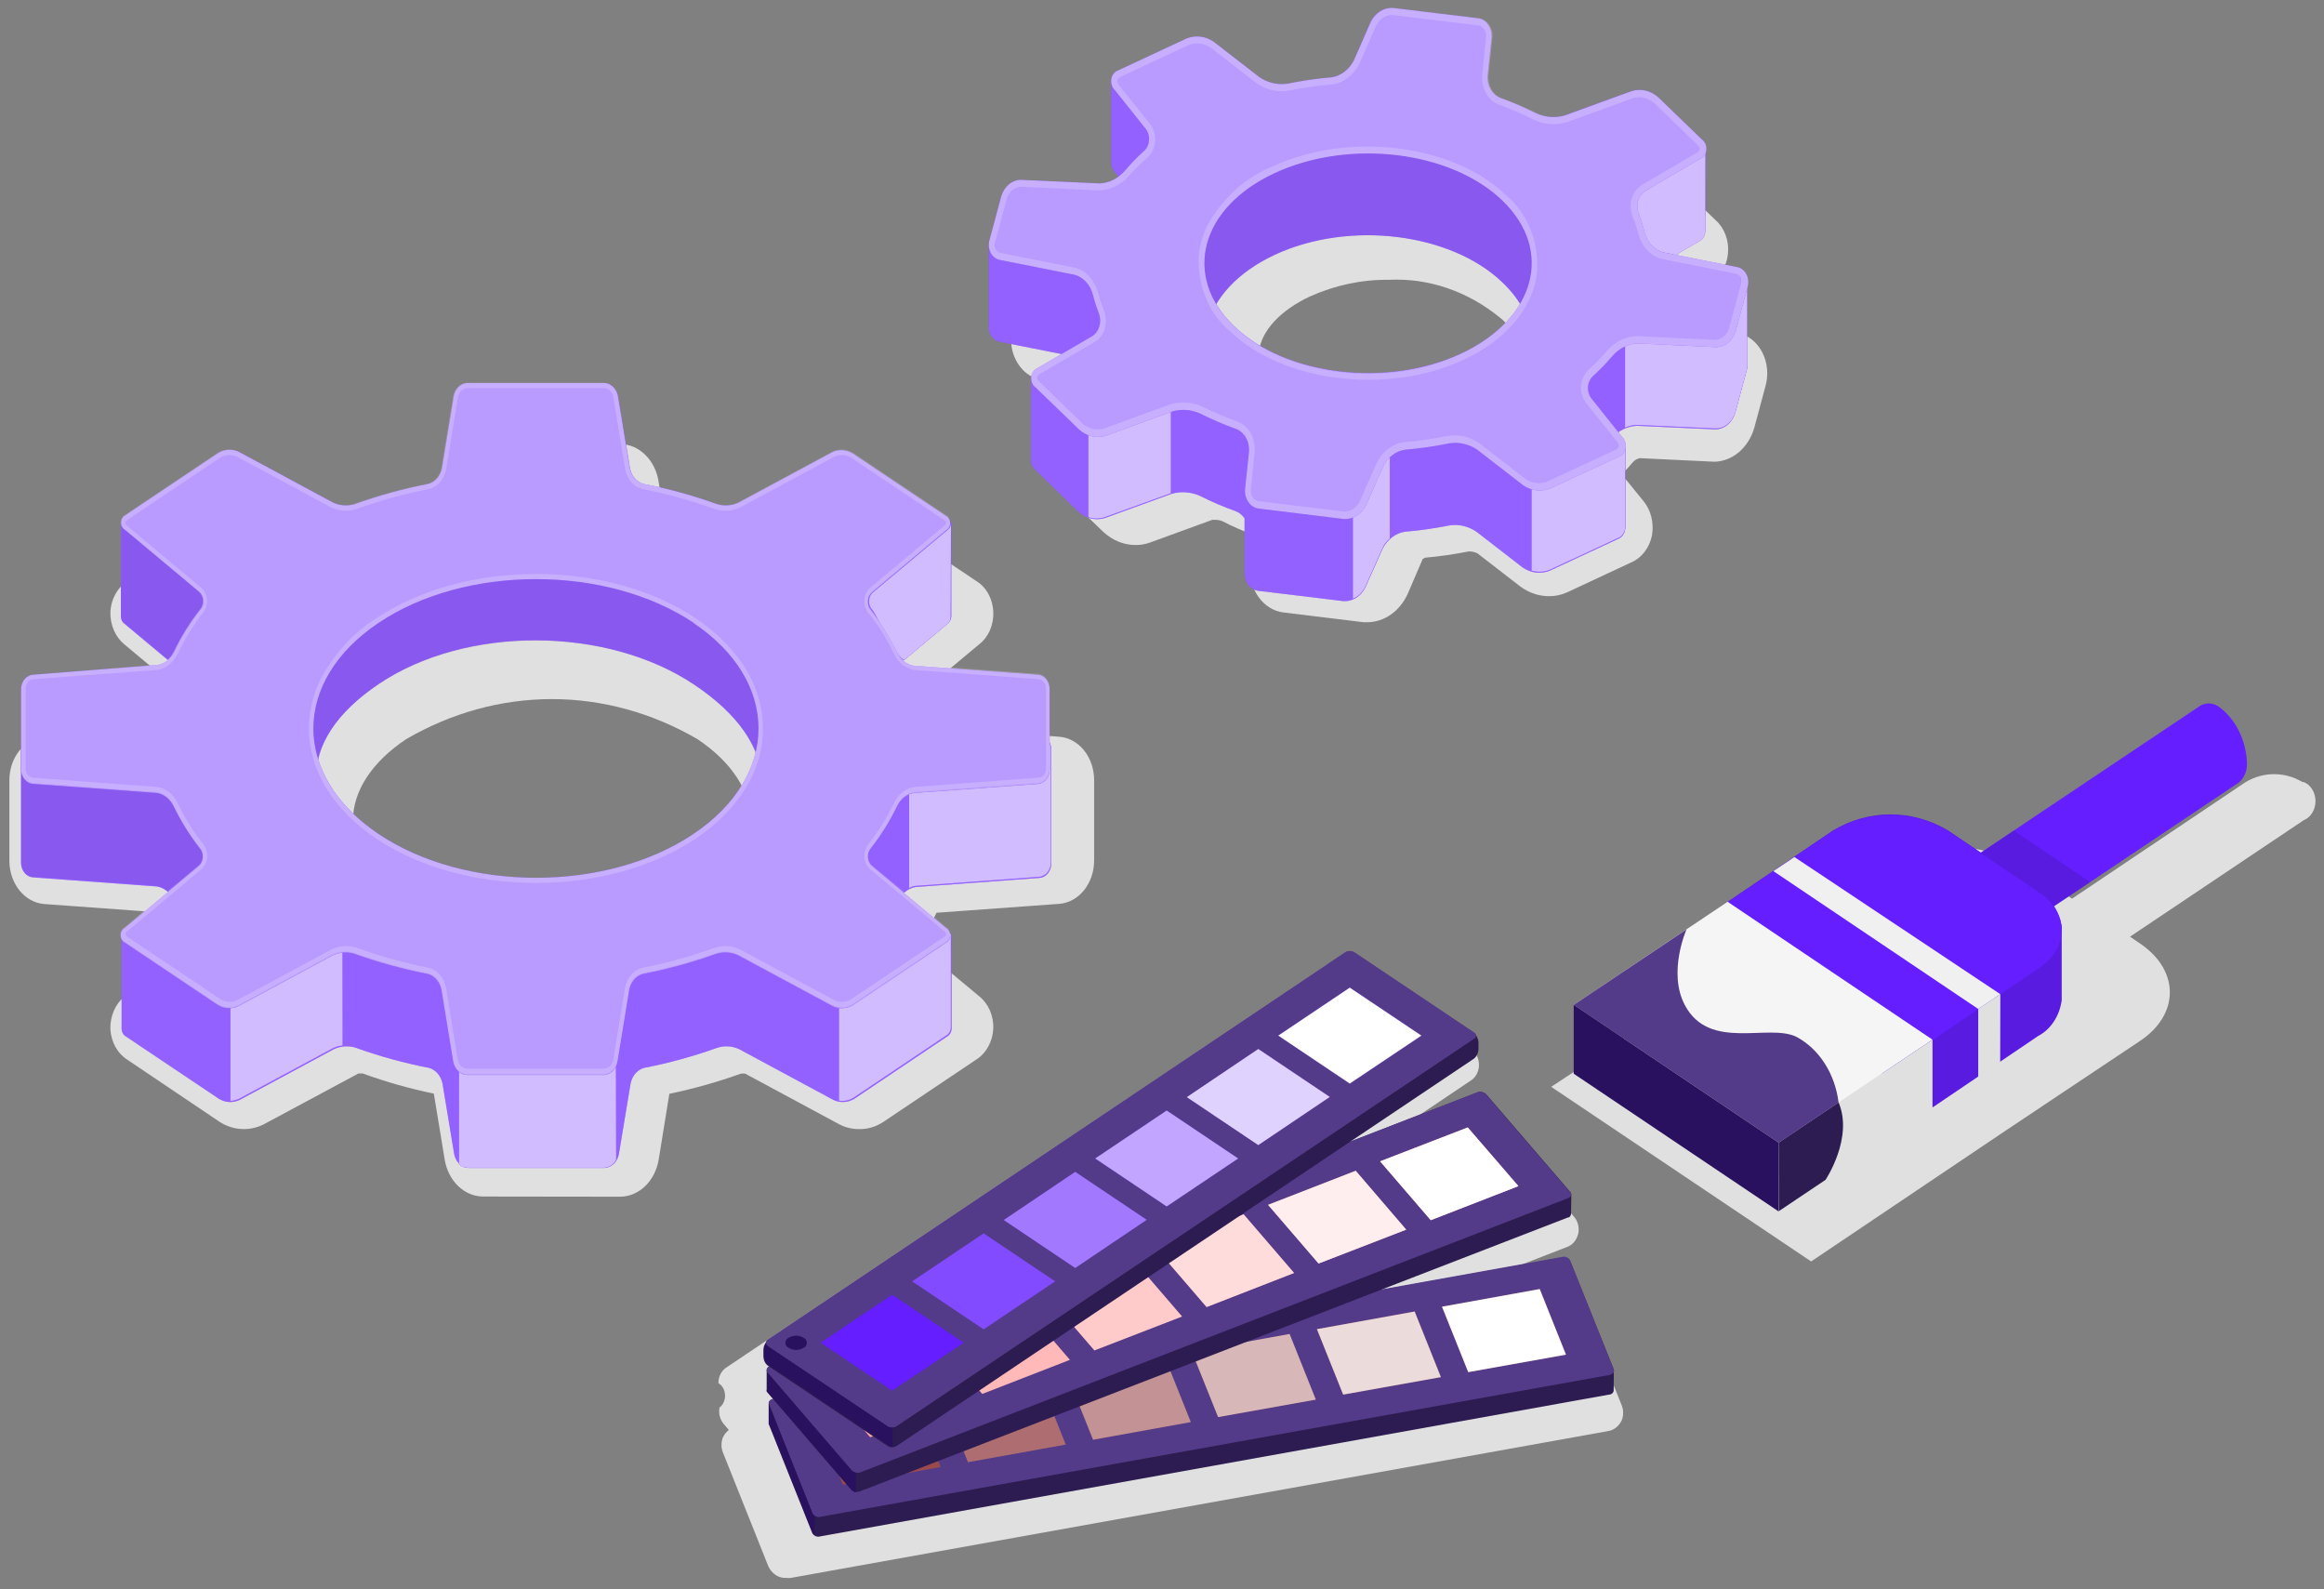 <svg width="177" height="121" viewBox="0 0 177 121" fill="none" xmlns="http://www.w3.org/2000/svg">
<rect x="0" y="0" width="177" height="121" fill="#808080" stroke="none"/>
<path d="M133.032 72.913L143.199 66.055C144.919 65.037 146.821 64.507 148.751 64.507C150.68 64.507 152.582 65.037 154.302 66.055L157.808 68.431L171.038 59.55C171.708 59.155 172.448 58.949 173.2 58.949C173.951 58.949 174.692 59.155 175.362 59.55H175.455C175.716 59.653 175.943 59.848 176.104 60.109C176.265 60.369 176.351 60.682 176.351 61.003C176.351 61.323 176.265 61.636 176.104 61.897C175.943 62.157 175.716 62.353 175.455 62.456L162.226 71.324L162.962 71.826C166.024 73.877 166.024 77.259 162.962 79.282L152.783 86.073L137.94 96.055L118.143 82.759L133.032 72.913Z" fill="#E0E0E0"/>
<path d="M59.88 120.152C59.602 120.171 59.326 120.096 59.083 119.937C58.841 119.779 58.643 119.542 58.513 119.255L55.066 110.618C54.989 110.434 54.949 110.232 54.949 110.027C54.949 109.823 54.989 109.621 55.066 109.437C55.172 109.215 55.325 109.029 55.51 108.893L55.124 108.432C54.983 108.272 54.88 108.074 54.822 107.856C54.765 107.637 54.756 107.406 54.797 107.182C54.934 107.08 55.045 106.938 55.119 106.77C55.194 106.601 55.229 106.413 55.22 106.224C55.212 106.035 55.161 105.853 55.072 105.694C54.983 105.535 54.86 105.407 54.715 105.322C54.714 105.072 54.773 104.828 54.884 104.614C54.996 104.401 55.155 104.228 55.346 104.113L100.925 73.556C101.178 73.39 101.464 73.306 101.755 73.312C102.049 73.307 102.339 73.391 102.596 73.556L112.027 79.885C112.213 80.001 112.368 80.174 112.476 80.384C112.584 80.595 112.641 80.835 112.641 81.08C112.641 81.325 112.584 81.566 112.476 81.776C112.368 81.986 112.213 82.159 112.027 82.275L104.852 87.096L111.49 84.53C111.671 84.458 111.86 84.422 112.051 84.421C112.264 84.406 112.477 84.442 112.678 84.526C112.879 84.61 113.063 84.741 113.22 84.91L119.893 92.665C120.031 92.825 120.133 93.024 120.188 93.242C120.243 93.461 120.25 93.692 120.208 93.914C120.153 94.162 120.044 94.389 119.89 94.573C119.736 94.756 119.544 94.889 119.332 94.96L108.136 99.305L118.42 97.459C118.509 97.445 118.6 97.445 118.689 97.459C118.967 97.439 119.244 97.514 119.486 97.673C119.729 97.832 119.927 98.069 120.056 98.355L123.504 106.992C123.581 107.176 123.62 107.378 123.62 107.583C123.62 107.787 123.581 107.989 123.504 108.174C123.396 108.391 123.245 108.577 123.065 108.716C122.884 108.855 122.679 108.944 122.464 108.975L60.231 120.152C60.115 120.174 59.997 120.174 59.88 120.152Z" fill="#E0E0E0"/>
<path d="M36.769 91.111C36.083 91.104 35.419 90.822 34.891 90.312C34.363 89.802 34.002 89.096 33.871 88.313L33.041 83.275C31.207 82.898 29.396 82.385 27.618 81.74H27.489H27.303L20.068 85.624C19.541 85.884 18.97 86.003 18.397 85.972C17.825 85.942 17.266 85.763 16.761 85.448L9.679 80.681C9.316 80.449 9.009 80.115 8.786 79.709C8.563 79.303 8.432 78.839 8.405 78.359C8.394 77.877 8.485 77.399 8.67 76.968C8.856 76.537 9.13 76.166 9.468 75.887L14.143 71.989C13.608 71.214 13.131 70.387 12.717 69.518L3.368 68.839C2.649 68.784 1.976 68.413 1.483 67.803C0.991 67.193 0.716 66.389 0.715 65.552V59.4C0.716 58.563 0.991 57.759 1.483 57.149C1.976 56.539 2.649 56.169 3.368 56.114L12.717 55.434C13.131 54.565 13.608 53.738 14.143 52.963L9.468 49.065C9.13 48.786 8.856 48.415 8.67 47.984C8.485 47.553 8.394 47.075 8.405 46.593C8.432 46.113 8.563 45.649 8.786 45.243C9.009 44.837 9.316 44.503 9.679 44.271L16.808 39.491C17.313 39.176 17.872 38.997 18.444 38.966C19.017 38.935 19.587 39.054 20.115 39.314L27.209 43.185C27.29 43.199 27.373 43.199 27.454 43.185H27.548C29.334 42.543 31.153 42.03 32.994 41.65L33.824 36.612C33.956 35.829 34.316 35.123 34.844 34.613C35.372 34.103 36.036 33.821 36.722 33.814H47.24C47.928 33.82 48.593 34.102 49.123 34.612C49.653 35.121 50.016 35.828 50.151 36.612L50.968 41.65C52.802 42.027 54.614 42.54 56.391 43.185H56.718L63.941 39.301C64.413 39.063 64.923 38.942 65.437 38.947C66.07 38.936 66.695 39.118 67.248 39.477L74.377 44.258C74.745 44.484 75.055 44.818 75.279 45.226C75.502 45.634 75.63 46.102 75.652 46.585C75.673 47.068 75.586 47.549 75.4 47.981C75.213 48.414 74.933 48.782 74.588 49.051L69.913 52.949C70.44 53.728 70.913 54.554 71.327 55.421L80.677 56.1C81.395 56.155 82.069 56.525 82.561 57.135C83.053 57.745 83.328 58.55 83.33 59.386V65.538C83.328 66.375 83.053 67.18 82.561 67.79C82.069 68.4 81.395 68.77 80.677 68.825L71.327 69.504C70.913 70.371 70.44 71.197 69.913 71.976L74.588 75.873C74.93 76.145 75.207 76.513 75.393 76.943C75.579 77.373 75.668 77.851 75.651 78.332C75.625 78.814 75.494 79.281 75.272 79.689C75.049 80.097 74.741 80.434 74.377 80.667L67.248 85.448C66.695 85.806 66.07 85.989 65.437 85.978C64.923 85.983 64.413 85.862 63.941 85.624L56.754 81.754C56.676 81.738 56.597 81.738 56.52 81.754H56.426C54.64 82.396 52.821 82.908 50.98 83.288L50.162 88.327C50.026 89.11 49.663 89.815 49.133 90.324C48.603 90.833 47.939 91.116 47.252 91.125L36.769 91.111ZM30.925 56.29C28.308 58.042 26.882 60.242 26.882 62.483C26.882 64.724 28.308 66.91 30.925 68.662C34.371 70.671 38.173 71.718 42.028 71.718C45.883 71.718 49.685 70.671 53.131 68.662C55.737 66.91 57.174 64.71 57.174 62.483C57.174 60.256 55.737 58.042 53.131 56.29C49.685 54.281 45.883 53.234 42.028 53.234C38.173 53.234 34.371 54.281 30.925 56.29Z" fill="#E0E0E0"/>
<path d="M103.859 47.381L97.735 46.635C97.361 46.589 97 46.457 96.671 46.247C96.341 46.037 96.052 45.754 95.818 45.412C95.582 45.073 95.407 44.681 95.305 44.261C95.202 43.841 95.174 43.401 95.222 42.968L95.456 40.727C94.638 40.414 93.831 40.075 93.118 39.695C92.939 39.618 92.749 39.581 92.557 39.586C92.48 39.577 92.401 39.577 92.323 39.586L87.555 41.324C87.218 41.441 86.867 41.501 86.515 41.501C85.616 41.51 84.741 41.16 84.037 40.51L80.905 37.495C80.576 37.198 80.318 36.808 80.157 36.362C79.996 35.915 79.936 35.428 79.984 34.947C80.033 34.467 80.187 34.008 80.432 33.617C80.677 33.226 81.005 32.915 81.385 32.714L84.715 30.772C84.613 30.505 84.531 30.228 84.47 29.944L79.269 28.912C78.883 28.843 78.514 28.676 78.189 28.424C77.864 28.171 77.591 27.839 77.388 27.451C77.185 27.063 77.058 26.627 77.016 26.176C76.973 25.724 77.016 25.267 77.142 24.837L77.984 21.7C78.199 20.954 78.608 20.304 79.154 19.84C79.7 19.375 80.357 19.119 81.034 19.106L86.714 19.378C86.899 19.332 87.071 19.234 87.216 19.093C87.485 18.767 87.777 18.454 88.081 18.142L86.457 16.132C86.161 15.797 85.944 15.379 85.825 14.919C85.707 14.459 85.692 13.972 85.78 13.503C85.869 13.034 86.06 12.599 86.333 12.239C86.607 11.88 86.955 11.607 87.345 11.447L92.23 9.165C92.67 8.971 93.138 8.874 93.609 8.88C94.376 8.873 95.13 9.118 95.783 9.586L99.067 12.126C99.281 12.233 99.512 12.284 99.745 12.275C100.832 12.058 101.954 11.895 103.052 11.8C103.116 11.773 103.178 11.741 103.239 11.705L104.408 8.989C104.706 8.36 105.142 7.835 105.672 7.465C106.201 7.095 106.805 6.895 107.423 6.884H107.739L113.851 7.631C114.224 7.676 114.586 7.808 114.915 8.018C115.244 8.228 115.534 8.512 115.767 8.853C116.004 9.192 116.178 9.584 116.281 10.004C116.383 10.424 116.411 10.864 116.364 11.297L116.13 13.538C116.96 13.851 117.754 14.19 118.467 14.57C118.647 14.647 118.837 14.684 119.028 14.679C119.106 14.688 119.184 14.688 119.262 14.679L124.03 12.941C124.368 12.824 124.718 12.764 125.07 12.764C125.969 12.755 126.844 13.105 127.548 13.756L130.668 16.77C131.001 17.064 131.262 17.453 131.427 17.899C131.591 18.345 131.653 18.833 131.605 19.315C131.558 19.797 131.404 20.257 131.158 20.649C130.911 21.041 130.582 21.352 130.201 21.551L126.882 23.493C126.975 23.765 127.057 24.05 127.127 24.321L132.328 25.354C132.714 25.423 133.083 25.589 133.408 25.841C133.733 26.094 134.006 26.426 134.209 26.814C134.412 27.203 134.539 27.638 134.581 28.089C134.624 28.541 134.581 28.998 134.455 29.428L133.613 32.565C133.399 33.309 132.992 33.957 132.448 34.422C131.904 34.886 131.25 35.143 130.575 35.159L124.883 34.887C124.697 34.928 124.523 35.027 124.381 35.172C124.112 35.498 123.82 35.811 123.516 36.123L125.152 38.133C125.44 38.476 125.651 38.895 125.767 39.354C125.883 39.813 125.901 40.299 125.818 40.768C125.723 41.233 125.53 41.663 125.256 42.021C124.983 42.379 124.638 42.653 124.252 42.818L119.367 45.1C118.928 45.299 118.46 45.4 117.988 45.399C117.22 45.399 116.467 45.15 115.814 44.679L112.53 42.139C112.316 42.032 112.085 41.981 111.852 41.99C110.765 42.207 109.644 42.37 108.545 42.465C108.481 42.492 108.419 42.524 108.358 42.56L107.189 45.276C106.891 45.905 106.455 46.431 105.925 46.8C105.396 47.17 104.792 47.37 104.174 47.381H103.859ZM99.78 22.569C97.559 23.602 96.098 25.15 95.888 26.725C95.864 27.369 95.982 28.009 96.231 28.585C96.481 29.16 96.854 29.652 97.314 30.012C99.791 32.046 102.779 33.068 105.81 32.918C107.86 32.943 109.894 32.514 111.806 31.655C114.026 30.623 115.487 29.075 115.697 27.499C115.722 26.855 115.604 26.215 115.354 25.64C115.104 25.064 114.732 24.573 114.272 24.213C111.798 22.18 108.814 21.158 105.787 21.306C103.734 21.282 101.695 21.71 99.78 22.569Z" fill="#E0E0E0"/>
<path d="M122.912 104.376C122.912 104.376 122.912 104.376 122.912 104.294L119.57 95.983C119.499 95.884 119.406 95.81 119.3 95.769C119.195 95.728 119.082 95.722 118.974 95.752L58.903 106.549C58.681 106.549 58.541 106.725 58.541 106.875V108.341C58.536 108.368 58.536 108.396 58.541 108.423L61.872 116.761C61.941 116.863 62.034 116.939 62.14 116.98C62.246 117.021 62.36 117.025 62.468 116.992L122.538 106.196C122.76 106.196 122.901 106.019 122.901 105.87L122.912 104.376Z" fill="#2D1C51"/>
<path d="M58.904 106.508L118.974 95.711C119.082 95.681 119.195 95.687 119.301 95.728C119.406 95.769 119.499 95.843 119.57 95.942L122.913 104.294C122.983 104.471 122.819 104.647 122.562 104.702L62.492 115.498C62.384 115.528 62.271 115.522 62.165 115.481C62.06 115.441 61.967 115.367 61.896 115.267L58.565 106.915C58.495 106.739 58.635 106.562 58.904 106.508Z" fill="#543B89"/>
<path d="M62.211 108.056L64.198 113.054L71.642 111.709L69.644 106.725L62.211 108.056Z" fill="#9A4A4D"/>
<path d="M81.25 104.634L83.249 109.631L90.693 108.287L88.695 103.289L81.25 104.634Z" fill="#9A4A4D"/>
<path opacity="0.4" d="M81.25 104.634L83.249 109.631L90.693 108.287L88.695 103.289L81.25 104.634Z" fill="white"/>
<path d="M90.773 102.923L92.772 107.907L100.216 106.576L98.218 101.578L90.773 102.923Z" fill="#9A4A4D"/>
<path opacity="0.6" d="M90.773 102.923L92.772 107.907L100.216 106.576L98.218 101.578L90.773 102.923Z" fill="white"/>
<path d="M100.299 101.211L102.297 106.195L109.742 104.864L107.743 99.867L100.299 101.211Z" fill="#9A4A4D"/>
<path opacity="0.8" d="M100.299 101.211L102.297 106.195L109.742 104.864L107.743 99.867L100.299 101.211Z" fill="white"/>
<path d="M109.824 99.5L111.823 104.484L119.267 103.153L117.269 98.156L109.824 99.5Z" fill="#9A4A4D"/>
<path d="M109.824 99.5L111.823 104.484L119.267 103.153L117.269 98.156L109.824 99.5Z" fill="white"/>
<path d="M71.736 106.345L73.723 111.342L81.168 109.998L79.169 105L71.736 106.345Z" fill="#9A4A4D"/>
<path opacity="0.2" d="M71.736 106.345L73.723 111.342L81.168 109.998L79.169 105L71.736 106.345Z" fill="white"/>
<path d="M62.047 115.43V116.883C61.982 116.851 61.928 116.794 61.895 116.72L58.564 108.382C58.559 108.355 58.559 108.327 58.564 108.3V106.847C58.559 106.874 58.559 106.902 58.564 106.929L61.895 115.281C61.935 115.343 61.987 115.394 62.047 115.43Z" fill="#2A1160"/>
<path d="M119.676 90.958C119.677 90.927 119.672 90.897 119.662 90.869C119.652 90.841 119.637 90.816 119.618 90.795L113.178 83.312C113.083 83.227 112.971 83.171 112.853 83.15C112.734 83.128 112.613 83.142 112.5 83.19L58.636 104.05C58.472 104.05 58.39 104.213 58.39 104.335V105.788C58.37 105.844 58.37 105.908 58.39 105.964L64.83 113.447C64.927 113.527 65.039 113.578 65.157 113.597C65.275 113.616 65.395 113.602 65.507 113.556L119.407 92.71C119.571 92.71 119.653 92.533 119.653 92.411L119.676 90.958Z" fill="#2D1C51"/>
<path d="M58.634 104.05L112.476 83.19C112.589 83.142 112.71 83.128 112.828 83.15C112.947 83.171 113.059 83.227 113.154 83.312L119.593 90.795C119.734 90.958 119.652 91.148 119.406 91.243L65.565 112.103C65.452 112.15 65.331 112.164 65.212 112.143C65.094 112.121 64.982 112.066 64.887 111.981L58.447 104.498C58.319 104.348 58.401 104.131 58.634 104.05Z" fill="#543B89"/>
<path d="M62.42 104.973L66.277 109.441L72.95 106.861L69.093 102.393L62.42 104.973Z" fill="#FFA8A7"/>
<path d="M79.496 98.359L83.353 102.828L90.026 100.247L86.169 95.766L79.496 98.359Z" fill="#FFA8A7"/>
<path opacity="0.4" d="M79.496 98.359L83.353 102.828L90.026 100.247L86.169 95.766L79.496 98.359Z" fill="white"/>
<path d="M88.041 95.046L91.898 99.527L98.559 96.933L94.714 92.465L88.041 95.046Z" fill="#FFA8A7"/>
<path opacity="0.6" d="M88.041 95.046L91.898 99.527L98.559 96.933L94.714 92.465L88.041 95.046Z" fill="white"/>
<path d="M96.58 91.746L100.425 96.213L107.098 93.633L103.253 89.152L96.58 91.746Z" fill="#FFA8A7"/>
<path opacity="0.8" d="M96.58 91.746L100.425 96.213L107.098 93.633L103.253 89.152L96.58 91.746Z" fill="white"/>
<path d="M105.113 88.432L108.97 92.913L115.643 90.319L111.786 85.851L105.113 88.432Z" fill="#FFA8A7"/>
<path d="M105.113 88.432L108.97 92.913L115.643 90.319L111.786 85.851L105.113 88.432Z" fill="white"/>
<path d="M70.965 101.659L74.81 106.141L81.483 103.547L77.638 99.079L70.965 101.659Z" fill="#FFA8A7"/>
<path opacity="0.2" d="M70.965 101.659L74.81 106.141L81.483 103.547L77.638 99.079L70.965 101.659Z" fill="white"/>
<path d="M65.178 112.13V113.638C65.076 113.616 64.979 113.565 64.898 113.488L58.459 106.005C58.438 105.949 58.438 105.885 58.459 105.829V104.403C58.446 104.447 58.446 104.495 58.459 104.539L64.898 112.022C64.981 112.088 65.078 112.126 65.178 112.13Z" fill="#2A1160"/>
<path d="M58.143 102.773V103.303C58.148 103.441 58.181 103.576 58.24 103.697C58.299 103.817 58.382 103.92 58.481 103.995L67.597 110.107C67.703 110.173 67.822 110.208 67.942 110.208C68.062 110.208 68.181 110.173 68.287 110.107L112.265 80.609C112.364 80.529 112.445 80.424 112.504 80.302C112.563 80.179 112.597 80.043 112.604 79.903V79.387C112.599 79.247 112.565 79.11 112.507 78.987C112.448 78.864 112.365 78.76 112.265 78.681L103.149 72.57C103.041 72.509 102.923 72.478 102.804 72.478C102.685 72.478 102.567 72.509 102.459 72.57L58.481 102.067C58.383 102.147 58.301 102.252 58.242 102.375C58.183 102.497 58.149 102.633 58.143 102.773Z" fill="#2D1C51"/>
<path d="M58.481 102.012L102.459 72.515C102.567 72.455 102.684 72.424 102.804 72.424C102.923 72.424 103.041 72.455 103.149 72.515L112.264 78.626C112.306 78.643 112.341 78.674 112.367 78.716C112.392 78.757 112.406 78.806 112.406 78.857C112.406 78.908 112.392 78.957 112.367 78.999C112.341 79.04 112.306 79.071 112.264 79.088L68.287 108.585C68.181 108.652 68.062 108.687 67.942 108.687C67.821 108.687 67.703 108.652 67.597 108.585L58.481 102.488C58.441 102.468 58.407 102.435 58.383 102.393C58.359 102.35 58.346 102.301 58.346 102.25C58.346 102.199 58.359 102.15 58.383 102.107C58.407 102.065 58.441 102.032 58.481 102.012Z" fill="#543B89"/>
<path d="M67.985 108.694V110.147C67.867 110.151 67.75 110.118 67.646 110.052L58.542 103.941C58.44 103.867 58.355 103.765 58.294 103.645C58.233 103.524 58.198 103.388 58.191 103.248V102.773C58.196 102.648 58.224 102.525 58.272 102.412C58.32 102.3 58.389 102.201 58.472 102.121C58.343 102.257 58.367 102.42 58.542 102.542L67.646 108.64C67.753 108.692 67.87 108.711 67.985 108.694Z" fill="#2A1160"/>
<path d="M58.481 102.013L102.459 72.515C102.565 72.449 102.683 72.414 102.804 72.414C102.924 72.414 103.043 72.449 103.149 72.515L112.264 78.627C112.306 78.643 112.341 78.674 112.367 78.716C112.392 78.757 112.406 78.807 112.406 78.858C112.406 78.908 112.392 78.958 112.367 78.999C112.341 79.041 112.306 79.072 112.264 79.088L68.287 108.586C68.181 108.652 68.062 108.687 67.942 108.687C67.821 108.687 67.703 108.652 67.597 108.586L58.481 102.488C58.441 102.468 58.407 102.435 58.383 102.393C58.359 102.351 58.346 102.301 58.346 102.25C58.346 102.2 58.359 102.15 58.383 102.108C58.407 102.065 58.441 102.032 58.481 102.013Z" fill="#543B89"/>
<path d="M62.502 102.244L67.948 105.897L73.394 102.244L67.948 98.591L62.502 102.244Z" fill="#641EFF"/>
<path d="M76.445 92.9L81.891 96.553L87.338 92.886L81.891 89.233L76.445 92.9Z" fill="#641EFF"/>
<path opacity="0.4" d="M76.445 92.9L81.891 96.553L87.338 92.886L81.891 89.233L76.445 92.9Z" fill="white"/>
<path d="M83.41 88.215L88.856 91.868L94.302 88.215L88.856 84.561L83.41 88.215Z" fill="#641EFF"/>
<path opacity="0.6" d="M83.41 88.215L88.856 91.868L94.302 88.215L88.856 84.561L83.41 88.215Z" fill="white"/>
<path d="M90.387 83.543L95.833 87.196L101.279 83.529L95.833 79.876L90.387 83.543Z" fill="#641EFF"/>
<path opacity="0.8" d="M90.387 83.543L95.833 87.196L101.279 83.529L95.833 79.876L90.387 83.543Z" fill="white"/>
<path d="M97.353 78.858L102.8 82.511L108.257 78.858L102.8 75.204L97.353 78.858Z" fill="#641EFF"/>
<path d="M97.353 78.858L102.8 82.511L108.257 78.858L102.8 75.204L97.353 78.858Z" fill="white"/>
<path d="M69.469 97.572L74.915 101.225L80.361 97.572L74.915 93.918L69.469 97.572Z" fill="#641EFF"/>
<path opacity="0.2" d="M69.469 97.572L74.915 101.225L80.361 97.572L74.915 93.918L69.469 97.572Z" fill="white"/>
<path d="M61.218 101.876C61.286 101.903 61.344 101.953 61.386 102.02C61.427 102.087 61.45 102.167 61.45 102.25C61.45 102.332 61.427 102.413 61.386 102.48C61.344 102.547 61.286 102.597 61.218 102.623C61.039 102.735 60.838 102.794 60.634 102.794C60.43 102.794 60.23 102.735 60.05 102.623C59.982 102.597 59.924 102.547 59.882 102.48C59.841 102.413 59.818 102.332 59.818 102.25C59.818 102.167 59.841 102.087 59.882 102.02C59.924 101.953 59.982 101.903 60.05 101.876C60.23 101.765 60.43 101.706 60.634 101.706C60.838 101.706 61.039 101.765 61.218 101.876Z" fill="#2A1160"/>
<path d="M69.766 38.208L65.009 39.159C64.765 39.018 64.499 38.938 64.227 38.924C63.956 38.91 63.684 38.962 63.431 39.077L56.232 45.419C55.983 45.531 55.715 45.578 55.449 45.556C55.183 45.535 54.923 45.447 54.689 45.297C52.827 43.927 50.809 42.866 48.694 42.147C48.443 42.071 48.215 41.917 48.034 41.702C47.852 41.486 47.725 41.217 47.666 40.924L47.069 37.312C47.007 37.038 46.871 36.793 46.683 36.613C46.494 36.433 46.261 36.326 46.018 36.307H35.593C35.349 36.326 35.117 36.433 34.928 36.613C34.739 36.793 34.604 37.038 34.541 37.312L34.004 40.694C33.939 40.984 33.808 41.25 33.625 41.463C33.442 41.675 33.214 41.827 32.963 41.902C30.758 42.51 28.683 43.633 26.863 45.202C26.649 45.376 26.403 45.487 26.144 45.525C25.885 45.563 25.622 45.526 25.379 45.419L18.203 39.077C17.95 38.961 17.678 38.908 17.407 38.922C17.134 38.936 16.868 39.017 16.625 39.159L9.204 39.797V46.941C9.204 47.054 9.23 47.165 9.279 47.263C9.328 47.361 9.399 47.442 9.484 47.497L15.106 52.196C15.198 52.27 15.276 52.366 15.333 52.479C15.39 52.591 15.424 52.717 15.434 52.846C15.444 52.976 15.43 53.107 15.391 53.23C15.352 53.352 15.291 53.463 15.211 53.554C14.427 54.54 13.752 55.635 13.201 56.814C13.066 57.08 12.882 57.307 12.661 57.479C12.441 57.65 12.19 57.762 11.927 57.805L2.484 56.026C2.246 56.05 2.025 56.176 1.863 56.379C1.7 56.583 1.609 56.849 1.607 57.126V65.723C1.613 66 1.706 66.265 1.871 66.466C2.035 66.666 2.258 66.789 2.496 66.809L11.95 67.502C12.213 67.545 12.464 67.657 12.685 67.828C12.905 68 13.09 68.227 13.224 68.493C13.435 68.941 13.68 69.389 13.937 69.851L9.262 71.209V78.366C9.269 78.485 9.303 78.599 9.361 78.697C9.418 78.794 9.497 78.873 9.59 78.923L16.683 83.676C16.924 83.82 17.189 83.902 17.459 83.916C17.729 83.93 17.999 83.876 18.25 83.758L25.437 79.887C25.962 79.648 26.54 79.61 27.085 79.779C28.911 80.435 30.774 80.948 32.66 81.313C32.91 81.378 33.141 81.523 33.325 81.732C33.508 81.941 33.638 82.205 33.7 82.495L34.6 87.927C34.663 88.201 34.798 88.446 34.986 88.626C35.175 88.806 35.408 88.913 35.651 88.932H46.076C46.32 88.913 46.552 88.806 46.741 88.626C46.93 88.446 47.065 88.201 47.128 87.927L48.028 82.495C48.089 82.205 48.219 81.941 48.403 81.732C48.587 81.523 48.817 81.378 49.068 81.313C50.954 80.948 52.816 80.435 54.643 79.779C55.188 79.61 55.765 79.648 56.291 79.887L63.478 83.758C63.731 83.876 64.002 83.93 64.274 83.916C64.547 83.902 64.813 83.82 65.056 83.676L72.138 78.923C72.229 78.873 72.308 78.797 72.368 78.702C72.427 78.607 72.465 78.496 72.477 78.38V71.209L67.475 70.327C67.84 69.758 68.168 69.159 68.457 68.534C68.592 68.266 68.778 68.038 69.001 67.866C69.224 67.695 69.477 67.584 69.742 67.543L79.185 66.85C79.423 66.83 79.646 66.707 79.81 66.506C79.974 66.305 80.068 66.04 80.073 65.763V57.085C80.071 56.806 79.978 56.538 79.814 56.334C79.649 56.13 79.425 56.006 79.185 55.985L69.742 55.293C69.48 55.254 69.228 55.145 69.007 54.976C68.786 54.806 68.602 54.58 68.468 54.315C67.942 53.201 67.299 54.587 66.446 53.541C66.365 53.45 66.301 53.34 66.261 53.217C66.221 53.094 66.206 52.963 66.216 52.832C66.226 52.702 66.262 52.575 66.32 52.463C66.378 52.35 66.457 52.255 66.552 52.183L72.161 47.484C72.244 47.427 72.314 47.348 72.365 47.254C72.416 47.159 72.446 47.052 72.454 46.941V39.783L69.766 38.208ZM52.855 52.115C59.481 56.542 59.867 62.192 53.264 66.633C46.66 71.073 35.803 71.141 29.189 66.633C22.574 62.124 22.282 56.474 28.896 52.047C35.511 47.62 46.181 47.674 52.855 52.115Z" fill="#641EFF"/>
<path opacity="0.3" d="M69.766 38.208L65.009 39.159C64.765 39.018 64.499 38.938 64.227 38.924C63.956 38.91 63.684 38.962 63.431 39.077L56.232 45.419C55.983 45.531 55.715 45.578 55.449 45.556C55.183 45.535 54.923 45.447 54.689 45.297C52.827 43.927 50.809 42.866 48.694 42.147C48.443 42.071 48.215 41.917 48.034 41.702C47.852 41.486 47.725 41.217 47.666 40.924L47.069 37.312C47.007 37.038 46.871 36.793 46.683 36.613C46.494 36.433 46.261 36.326 46.018 36.307H35.593C35.349 36.326 35.117 36.433 34.928 36.613C34.739 36.793 34.604 37.038 34.541 37.312L34.004 40.694C33.939 40.984 33.808 41.25 33.625 41.463C33.442 41.675 33.214 41.827 32.963 41.902C30.758 42.51 28.683 43.633 26.863 45.202C26.649 45.376 26.403 45.487 26.144 45.525C25.885 45.563 25.622 45.526 25.379 45.419L18.203 39.077C17.95 38.961 17.678 38.908 17.407 38.922C17.134 38.936 16.868 39.017 16.625 39.159L9.204 39.797V46.941C9.204 47.054 9.23 47.165 9.279 47.263C9.328 47.361 9.399 47.442 9.484 47.497L15.106 52.196C15.198 52.27 15.276 52.366 15.333 52.479C15.39 52.591 15.424 52.717 15.434 52.846C15.444 52.976 15.43 53.107 15.391 53.23C15.352 53.352 15.291 53.463 15.211 53.554C14.427 54.54 13.752 55.635 13.201 56.814C13.066 57.08 12.882 57.307 12.661 57.479C12.441 57.65 12.19 57.762 11.927 57.805L2.484 56.026C2.246 56.05 2.025 56.176 1.863 56.379C1.7 56.583 1.609 56.849 1.607 57.126V65.723C1.613 66 1.706 66.265 1.871 66.466C2.035 66.666 2.258 66.789 2.496 66.809L11.95 67.502C12.213 67.545 12.464 67.657 12.685 67.828C12.905 68 13.09 68.227 13.224 68.493C13.435 68.941 13.68 69.389 13.937 69.851L9.262 71.209V78.366C9.269 78.485 9.303 78.599 9.361 78.697C9.418 78.794 9.497 78.873 9.59 78.923L16.683 83.676C16.924 83.82 17.189 83.902 17.459 83.916C17.729 83.93 17.999 83.876 18.25 83.758L25.437 79.887C25.962 79.648 26.54 79.61 27.085 79.779C28.911 80.435 30.774 80.948 32.66 81.313C32.91 81.378 33.141 81.523 33.325 81.732C33.508 81.941 33.638 82.205 33.7 82.495L34.6 87.927C34.663 88.201 34.798 88.446 34.986 88.626C35.175 88.806 35.408 88.913 35.651 88.932H46.076C46.32 88.913 46.552 88.806 46.741 88.626C46.93 88.446 47.065 88.201 47.128 87.927L48.028 82.495C48.089 82.205 48.219 81.941 48.403 81.732C48.587 81.523 48.817 81.378 49.068 81.313C50.954 80.948 52.816 80.435 54.643 79.779C55.188 79.61 55.765 79.648 56.291 79.887L63.478 83.758C63.731 83.876 64.002 83.93 64.274 83.916C64.547 83.902 64.813 83.82 65.056 83.676L72.138 78.923C72.229 78.873 72.308 78.797 72.368 78.702C72.427 78.607 72.465 78.496 72.477 78.38V71.209L67.475 70.327C67.84 69.758 68.168 69.159 68.457 68.534C68.592 68.266 68.778 68.038 69.001 67.866C69.224 67.695 69.477 67.584 69.742 67.543L79.185 66.85C79.423 66.83 79.646 66.707 79.81 66.506C79.974 66.305 80.068 66.04 80.073 65.763V57.085C80.071 56.806 79.978 56.538 79.814 56.334C79.649 56.13 79.425 56.006 79.185 55.985L69.742 55.293C69.48 55.254 69.228 55.145 69.007 54.976C68.786 54.806 68.602 54.58 68.468 54.315C67.942 53.201 67.299 54.587 66.446 53.541C66.365 53.45 66.301 53.34 66.261 53.217C66.221 53.094 66.206 52.963 66.216 52.832C66.226 52.702 66.262 52.575 66.32 52.463C66.378 52.35 66.457 52.255 66.552 52.183L72.161 47.484C72.244 47.427 72.314 47.348 72.365 47.254C72.416 47.159 72.446 47.052 72.454 46.941V39.783L69.766 38.208ZM52.855 52.115C59.481 56.542 59.867 62.192 53.264 66.633C46.66 71.073 35.803 71.141 29.189 66.633C22.574 62.124 22.282 56.474 28.896 52.047C35.511 47.62 46.181 47.674 52.855 52.115Z" fill="white"/>
<path opacity="0.1" d="M20.131 45.664L18.705 58.592L18.238 70.095L10.618 69.987L13.902 69.796C13.645 69.348 13.399 68.9 13.189 68.439C13.055 68.172 12.87 67.945 12.65 67.774C12.429 67.602 12.178 67.49 11.915 67.447L2.46 66.754C2.223 66.734 2 66.612 1.836 66.411C1.671 66.21 1.577 65.945 1.572 65.668V57.071C1.574 56.794 1.665 56.528 1.827 56.324C1.989 56.121 2.211 55.995 2.449 55.971L11.95 57.764C12.213 57.721 12.464 57.609 12.685 57.438C12.905 57.266 13.09 57.039 13.224 56.773C13.777 55.603 14.452 54.517 15.234 53.54C15.314 53.449 15.376 53.338 15.414 53.216C15.453 53.093 15.468 52.962 15.458 52.833C15.448 52.703 15.413 52.577 15.356 52.465C15.299 52.352 15.222 52.256 15.129 52.182L9.508 47.483C9.423 47.428 9.352 47.347 9.302 47.249C9.253 47.151 9.227 47.04 9.227 46.927V39.783L12.733 39.484L20.131 45.664Z" fill="#2A1160"/>
<path opacity="0.1" d="M50.083 43.64L61.945 51.599L63.289 60.263H57.925C58.275 57.425 56.522 54.546 52.794 52.115C46.179 47.674 35.451 47.674 28.836 52.115C24.956 54.709 23.472 57.751 24.161 60.711H20.27C20.27 60.711 22.525 49.168 26.382 45.773C30.238 42.377 50.083 43.64 50.083 43.64Z" fill="#2A1160"/>
<path d="M76.028 55.754L79.149 55.985C79.389 56.006 79.613 56.13 79.778 56.334C79.942 56.538 80.035 56.806 80.037 57.085V65.682C80.032 65.959 79.938 66.224 79.774 66.425C79.609 66.626 79.387 66.748 79.149 66.768L69.706 67.461C69.543 67.482 69.384 67.537 69.238 67.624V57.275L76.028 55.754Z" fill="#641EFF"/>
<path d="M26.092 79.616C25.847 79.632 25.606 79.697 25.379 79.806L18.192 83.676C17.987 83.77 17.769 83.821 17.549 83.826V76.058L26.08 70.245L26.092 79.616Z" fill="#641EFF"/>
<path d="M46.928 88.307C46.833 88.49 46.7 88.643 46.54 88.75C46.381 88.856 46.201 88.915 46.017 88.918H35.592C35.363 88.913 35.142 88.823 34.961 88.66V80.159L46.905 78.543L46.928 88.307Z" fill="#641EFF"/>
<path d="M63.898 83.812V73.885L70.221 69.647L72.418 71.128V78.298C72.406 78.415 72.368 78.526 72.309 78.621C72.25 78.716 72.171 78.792 72.079 78.842L64.997 83.595C64.659 83.799 64.275 83.875 63.898 83.812Z" fill="#641EFF"/>
<path d="M72.429 39.797C72.43 39.912 72.405 40.026 72.356 40.126C72.306 40.226 72.235 40.31 72.149 40.367L66.528 45.066C66.431 45.136 66.35 45.231 66.29 45.344C66.231 45.456 66.195 45.583 66.185 45.715C66.174 45.846 66.191 45.979 66.232 46.102C66.273 46.225 66.338 46.335 66.422 46.424C66.983 47.144 68.082 49.887 68.876 50.254L72.126 47.538C72.208 47.48 72.277 47.398 72.326 47.301C72.375 47.203 72.403 47.094 72.406 46.981L72.429 39.797Z" fill="#641EFF"/>
<g opacity="0.7">
<path d="M76.03 55.754L79.151 55.985C79.391 56.005 79.615 56.13 79.779 56.334C79.944 56.538 80.037 56.806 80.039 57.085V65.682C80.034 65.959 79.94 66.224 79.776 66.424C79.611 66.625 79.389 66.748 79.151 66.768L69.708 67.461C69.545 67.481 69.386 67.537 69.24 67.624V57.275L76.03 55.754Z" fill="white"/>
<path d="M69.672 67.067L79.115 66.361C79.265 66.35 79.406 66.275 79.51 66.149C79.614 66.023 79.673 65.856 79.676 65.682V57.085C79.671 56.912 79.613 56.747 79.512 56.62C79.411 56.493 79.274 56.412 79.126 56.392L76.041 56.161L69.578 57.615V67.121L69.672 67.067Z" fill="white"/>
<path d="M26.092 79.615C25.847 79.632 25.606 79.696 25.379 79.806L18.192 83.676C17.987 83.77 17.769 83.821 17.549 83.826V76.057L26.08 70.245L26.092 79.615Z" fill="white"/>
<path d="M18.041 83.309L25.228 79.439C25.392 79.354 25.565 79.295 25.742 79.262V70.951L17.9 76.288V83.364L18.041 83.309Z" fill="white"/>
<path d="M46.928 88.307C46.833 88.49 46.7 88.643 46.54 88.75C46.381 88.856 46.201 88.915 46.017 88.918H35.592C35.363 88.913 35.142 88.823 34.961 88.66V80.159L46.905 78.543L46.928 88.307Z" fill="white"/>
<path d="M63.898 83.812V73.884L70.221 69.647L72.418 71.127V78.298C72.406 78.415 72.368 78.526 72.309 78.621C72.25 78.716 72.171 78.792 72.079 78.841L64.997 83.595C64.659 83.799 64.275 83.874 63.898 83.812Z" fill="white"/>
<path d="M64.823 83.242L71.905 78.488C72.01 78.488 72.069 78.339 72.069 78.298V71.358L70.222 70.123L64.25 74.115V83.418C64.45 83.408 64.645 83.348 64.823 83.242Z" fill="white"/>
<path d="M72.429 39.797C72.43 39.912 72.405 40.026 72.356 40.126C72.306 40.226 72.235 40.31 72.149 40.367L66.528 45.066C66.431 45.136 66.35 45.231 66.29 45.344C66.231 45.456 66.195 45.583 66.185 45.715C66.174 45.846 66.191 45.979 66.232 46.102C66.273 46.225 66.338 46.335 66.422 46.424C66.983 47.144 68.129 49.942 68.876 50.254L72.126 47.538C72.208 47.48 72.277 47.398 72.326 47.301C72.375 47.203 72.403 47.094 72.406 46.981L72.429 39.797Z" fill="white"/>
<path d="M71.927 47.171C72.033 47.09 72.068 47.008 72.068 46.954V46.261V40.911L66.715 45.392C66.665 45.429 66.624 45.479 66.593 45.538C66.563 45.597 66.545 45.663 66.54 45.732C66.536 45.804 66.546 45.877 66.568 45.945C66.59 46.013 66.624 46.074 66.668 46.126C66.974 46.582 67.251 47.063 67.498 47.565C67.868 48.35 68.32 49.08 68.842 49.738L71.927 47.171Z" fill="white"/>
</g>
<path d="M63.443 34.405L56.255 38.276C55.73 38.515 55.153 38.553 54.608 38.385C52.778 37.727 50.911 37.214 49.021 36.85C48.77 36.785 48.54 36.64 48.356 36.431C48.172 36.223 48.042 35.958 47.981 35.668L47.081 30.168C47.029 29.89 46.898 29.64 46.71 29.458C46.522 29.276 46.286 29.172 46.041 29.163H35.605C35.36 29.172 35.124 29.276 34.936 29.458C34.747 29.64 34.617 29.89 34.565 30.168L33.665 35.668C33.603 35.958 33.473 36.223 33.289 36.431C33.106 36.64 32.875 36.785 32.624 36.85C30.735 37.215 28.869 37.728 27.038 38.385C26.493 38.553 25.916 38.515 25.39 38.276L18.203 34.405C17.952 34.287 17.682 34.233 17.412 34.248C17.142 34.262 16.877 34.343 16.637 34.487L9.543 39.24C9.451 39.288 9.373 39.367 9.318 39.466C9.263 39.564 9.234 39.679 9.234 39.797C9.234 39.914 9.263 40.029 9.318 40.128C9.373 40.227 9.451 40.305 9.543 40.354L15.164 45.053C15.257 45.126 15.335 45.222 15.391 45.335C15.448 45.447 15.483 45.573 15.493 45.703C15.503 45.833 15.488 45.963 15.449 46.086C15.411 46.208 15.349 46.319 15.269 46.411C14.495 47.395 13.82 48.479 13.259 49.643C13.126 49.91 12.942 50.138 12.721 50.31C12.501 50.482 12.249 50.593 11.985 50.634L2.484 51.381C2.248 51.405 2.028 51.529 1.866 51.729C1.705 51.93 1.612 52.193 1.607 52.468V58.606C1.612 58.881 1.705 59.144 1.866 59.345C2.028 59.545 2.248 59.669 2.484 59.693L11.939 60.385C12.202 60.427 12.454 60.537 12.675 60.709C12.895 60.881 13.079 61.109 13.213 61.377C13.773 62.54 14.448 63.625 15.223 64.609C15.303 64.7 15.364 64.811 15.403 64.934C15.441 65.056 15.456 65.187 15.446 65.317C15.436 65.447 15.401 65.572 15.345 65.685C15.288 65.797 15.21 65.893 15.117 65.967L9.496 70.666C9.404 70.714 9.326 70.793 9.271 70.891C9.216 70.99 9.187 71.105 9.187 71.223C9.187 71.34 9.216 71.455 9.271 71.554C9.326 71.653 9.404 71.731 9.496 71.779L16.59 76.533C16.831 76.676 17.095 76.758 17.365 76.772C17.636 76.786 17.905 76.732 18.156 76.614L25.343 72.744C25.869 72.505 26.446 72.467 26.991 72.635C28.822 73.291 30.688 73.804 32.578 74.17C32.829 74.234 33.059 74.379 33.243 74.588C33.426 74.797 33.556 75.061 33.618 75.351L34.518 80.851C34.57 81.13 34.7 81.38 34.889 81.562C35.077 81.744 35.313 81.848 35.558 81.856H45.994C46.239 81.848 46.475 81.744 46.663 81.562C46.852 81.38 46.982 81.13 47.034 80.851L47.934 75.351C47.996 75.061 48.126 74.797 48.309 74.588C48.493 74.379 48.724 74.234 48.974 74.17C50.864 73.804 52.73 73.291 54.561 72.635C55.106 72.467 55.683 72.505 56.209 72.744L63.396 76.614C63.647 76.732 63.916 76.786 64.187 76.772C64.457 76.758 64.722 76.676 64.962 76.533L72.056 71.779C72.148 71.731 72.226 71.653 72.281 71.554C72.336 71.455 72.365 71.34 72.365 71.223C72.365 71.105 72.336 70.99 72.281 70.891C72.226 70.793 72.148 70.714 72.056 70.666L66.435 65.967C66.342 65.893 66.264 65.797 66.208 65.685C66.151 65.572 66.116 65.447 66.106 65.317C66.096 65.187 66.111 65.056 66.15 64.934C66.188 64.811 66.25 64.7 66.329 64.609C67.105 63.625 67.779 62.54 68.34 61.377C68.473 61.109 68.657 60.881 68.878 60.709C69.099 60.537 69.35 60.427 69.614 60.385L79.068 59.693C79.304 59.669 79.524 59.545 79.686 59.345C79.848 59.144 79.94 58.881 79.945 58.606V52.468C79.94 52.193 79.848 51.93 79.686 51.729C79.524 51.529 79.304 51.405 79.068 51.381L69.614 50.689C69.35 50.647 69.099 50.536 68.878 50.365C68.657 50.193 68.473 49.965 68.34 49.697C67.779 48.533 67.105 47.449 66.329 46.465C66.25 46.373 66.188 46.263 66.15 46.14C66.111 46.018 66.096 45.887 66.106 45.757C66.116 45.627 66.151 45.502 66.208 45.389C66.264 45.277 66.342 45.18 66.435 45.107L72.056 40.408C72.148 40.36 72.226 40.281 72.281 40.182C72.336 40.084 72.365 39.969 72.365 39.851C72.365 39.734 72.336 39.619 72.281 39.52C72.226 39.421 72.148 39.343 72.056 39.294L64.962 34.541C64.731 34.397 64.477 34.31 64.215 34.286C63.953 34.263 63.69 34.304 63.443 34.405ZM52.808 47.429C59.423 51.87 59.423 59.068 52.808 63.509C46.193 67.95 35.464 67.95 28.838 63.509C22.211 59.068 22.223 51.87 28.838 47.429C35.453 42.988 46.181 42.988 52.855 47.429H52.808Z" fill="#641EFF"/>
<g opacity="0.55">
<path d="M63.441 34.405L56.254 38.276C55.728 38.515 55.151 38.553 54.606 38.385C52.776 37.727 50.909 37.214 49.019 36.85C48.768 36.785 48.538 36.64 48.354 36.431C48.17 36.223 48.041 35.958 47.979 35.668L47.079 30.168C47.027 29.89 46.897 29.64 46.708 29.458C46.52 29.276 46.284 29.172 46.039 29.163H35.603C35.358 29.172 35.122 29.276 34.934 29.458C34.745 29.64 34.615 29.89 34.562 30.168L33.663 35.668C33.601 35.958 33.471 36.223 33.288 36.431C33.104 36.64 32.873 36.785 32.623 36.85C30.733 37.215 28.867 37.728 27.036 38.385C26.491 38.553 25.914 38.515 25.388 38.276L18.201 34.405C17.95 34.287 17.68 34.233 17.41 34.248C17.14 34.262 16.875 34.343 16.635 34.487L9.541 39.24C9.449 39.288 9.371 39.367 9.316 39.466C9.261 39.564 9.232 39.679 9.232 39.797C9.232 39.914 9.261 40.029 9.316 40.128C9.371 40.227 9.449 40.305 9.541 40.354L15.162 45.053C15.255 45.126 15.332 45.222 15.389 45.335C15.446 45.447 15.481 45.573 15.491 45.703C15.501 45.833 15.486 45.963 15.447 46.086C15.409 46.208 15.347 46.319 15.268 46.411C14.492 47.395 13.818 48.479 13.257 49.643C13.124 49.91 12.94 50.138 12.719 50.31C12.498 50.482 12.247 50.593 11.983 50.634L2.482 51.381C2.246 51.405 2.026 51.529 1.864 51.729C1.703 51.93 1.61 52.193 1.605 52.468V58.606C1.61 58.881 1.703 59.144 1.864 59.345C2.026 59.545 2.246 59.669 2.482 59.693L11.937 60.385C12.2 60.427 12.452 60.537 12.673 60.709C12.893 60.881 13.077 61.109 13.211 61.377C13.771 62.54 14.446 63.625 15.221 64.609C15.301 64.7 15.362 64.811 15.401 64.934C15.439 65.056 15.454 65.187 15.444 65.317C15.434 65.447 15.399 65.572 15.343 65.685C15.286 65.797 15.208 65.893 15.116 65.967L9.494 70.666C9.402 70.714 9.324 70.793 9.269 70.891C9.214 70.99 9.185 71.105 9.185 71.223C9.185 71.34 9.214 71.455 9.269 71.554C9.324 71.653 9.402 71.731 9.494 71.779L16.588 76.533C16.829 76.676 17.093 76.758 17.363 76.772C17.634 76.786 17.903 76.732 18.154 76.614L25.342 72.744C25.867 72.505 26.444 72.467 26.989 72.635C28.82 73.291 30.686 73.804 32.576 74.17C32.827 74.234 33.057 74.379 33.241 74.588C33.425 74.797 33.554 75.061 33.616 75.351L34.516 80.851C34.568 81.13 34.699 81.38 34.887 81.562C35.075 81.744 35.311 81.848 35.556 81.856H45.992C46.237 81.848 46.473 81.744 46.661 81.562C46.85 81.38 46.98 81.13 47.032 80.851L47.932 75.351C47.994 75.061 48.124 74.797 48.307 74.588C48.491 74.379 48.722 74.234 48.972 74.17C50.862 73.804 52.728 73.291 54.559 72.635C55.104 72.467 55.681 72.505 56.207 72.744L63.394 76.614C63.645 76.732 63.915 76.786 64.185 76.772C64.455 76.758 64.719 76.676 64.96 76.533L72.054 71.779C72.146 71.731 72.225 71.653 72.279 71.554C72.334 71.455 72.363 71.34 72.363 71.223C72.363 71.105 72.334 70.99 72.279 70.891C72.225 70.793 72.146 70.714 72.054 70.666L66.433 65.967C66.34 65.893 66.263 65.797 66.206 65.685C66.149 65.572 66.114 65.447 66.104 65.317C66.094 65.187 66.109 65.056 66.147 64.934C66.186 64.811 66.248 64.7 66.328 64.609C67.103 63.625 67.777 62.54 68.338 61.377C68.471 61.109 68.655 60.881 68.876 60.709C69.097 60.537 69.348 60.427 69.612 60.385L79.066 59.693C79.302 59.669 79.522 59.545 79.684 59.345C79.846 59.144 79.938 58.881 79.943 58.606V52.468C79.938 52.193 79.846 51.93 79.684 51.729C79.522 51.529 79.302 51.405 79.066 51.381L69.612 50.689C69.348 50.647 69.097 50.536 68.876 50.365C68.655 50.193 68.471 49.965 68.338 49.697C67.777 48.533 67.103 47.449 66.328 46.465C66.248 46.373 66.186 46.263 66.147 46.14C66.109 46.018 66.094 45.887 66.104 45.757C66.114 45.627 66.149 45.502 66.206 45.389C66.263 45.277 66.34 45.18 66.433 45.107L72.054 40.408C72.146 40.36 72.225 40.281 72.279 40.182C72.334 40.084 72.363 39.969 72.363 39.851C72.363 39.734 72.334 39.619 72.279 39.52C72.225 39.421 72.146 39.343 72.054 39.294L64.96 34.541C64.729 34.397 64.475 34.31 64.213 34.286C63.951 34.263 63.688 34.304 63.441 34.405ZM52.806 47.429C59.421 51.87 59.421 59.068 52.806 63.509C46.191 67.95 35.462 67.95 28.836 63.509C22.209 59.068 22.221 51.87 28.836 47.429C35.451 42.988 46.179 42.988 52.853 47.429H52.806Z" fill="white"/>
</g>
<g opacity="0.2">
<path d="M24.441 51.667C23.854 52.819 23.539 54.131 23.529 55.469C23.529 58.661 25.352 61.635 28.66 63.862C35.368 68.357 46.272 68.357 52.98 63.862C56.288 61.635 58.111 58.661 58.111 55.469C58.111 52.278 56.288 49.304 52.98 47.076C46.272 42.581 35.368 42.581 28.672 47.076C26.938 48.147 25.478 49.73 24.441 51.667ZM28.835 47.429C35.462 42.989 46.178 42.989 52.805 47.429C59.431 51.87 59.42 59.068 52.805 63.509C46.19 67.95 35.462 67.95 28.835 63.509C22.209 59.068 22.22 51.87 28.835 47.429Z" fill="white"/>
<path d="M2.482 59.625L11.937 60.317C12.2 60.359 12.452 60.47 12.673 60.641C12.893 60.813 13.077 61.042 13.211 61.309C13.771 62.473 14.446 63.557 15.221 64.541C15.301 64.632 15.362 64.743 15.401 64.866C15.439 64.988 15.454 65.119 15.444 65.249C15.434 65.379 15.399 65.504 15.343 65.617C15.286 65.729 15.208 65.826 15.116 65.899L9.494 70.598C9.402 70.647 9.324 70.725 9.269 70.823C9.214 70.922 9.185 71.037 9.185 71.155C9.185 71.272 9.214 71.387 9.269 71.486C9.324 71.585 9.402 71.663 9.494 71.712L16.588 76.465C16.829 76.609 17.093 76.69 17.363 76.704C17.634 76.718 17.903 76.664 18.154 76.546L25.342 72.676C25.867 72.437 26.444 72.399 26.989 72.567C28.82 73.224 30.686 73.736 32.576 74.102C32.827 74.167 33.057 74.311 33.241 74.52C33.425 74.729 33.554 74.993 33.616 75.283L34.516 80.784C34.568 81.062 34.699 81.312 34.887 81.494C35.075 81.676 35.311 81.78 35.556 81.789H45.992C46.237 81.78 46.473 81.676 46.661 81.494C46.85 81.312 46.98 81.062 47.032 80.784L47.932 75.283C47.994 74.993 48.124 74.729 48.307 74.52C48.491 74.311 48.722 74.167 48.972 74.102C50.862 73.736 52.728 73.224 54.559 72.567C55.104 72.399 55.681 72.437 56.207 72.676L63.394 76.546C63.645 76.664 63.915 76.718 64.185 76.704C64.455 76.69 64.719 76.609 64.96 76.465L72.054 71.712C72.146 71.663 72.225 71.585 72.279 71.486C72.334 71.387 72.363 71.272 72.363 71.155C72.363 71.037 72.334 70.922 72.279 70.823C72.225 70.725 72.146 70.647 72.054 70.598L66.433 65.899C66.34 65.826 66.263 65.729 66.206 65.617C66.149 65.504 66.114 65.379 66.104 65.249C66.094 65.119 66.109 64.988 66.147 64.866C66.186 64.743 66.248 64.632 66.328 64.541C67.103 63.557 67.777 62.473 68.338 61.309C68.471 61.042 68.655 60.813 68.876 60.641C69.097 60.47 69.348 60.359 69.612 60.317L79.066 59.625C79.302 59.601 79.522 59.477 79.684 59.277C79.846 59.076 79.938 58.813 79.943 58.538V52.4C79.938 52.125 79.846 51.862 79.684 51.661C79.522 51.461 79.302 51.337 79.066 51.313L69.612 50.621C69.348 50.58 69.097 50.469 68.876 50.297C68.655 50.125 68.471 49.897 68.338 49.629C67.777 48.466 67.103 47.381 66.328 46.397C66.248 46.306 66.186 46.195 66.147 46.072C66.109 45.95 66.094 45.819 66.104 45.689C66.114 45.559 66.149 45.434 66.206 45.321C66.263 45.209 66.34 45.113 66.433 45.039L72.054 40.34C72.146 40.292 72.225 40.214 72.279 40.115C72.334 40.016 72.363 39.901 72.363 39.783C72.363 39.666 72.334 39.551 72.279 39.452C72.225 39.353 72.146 39.275 72.054 39.227L64.96 34.473C64.719 34.33 64.455 34.248 64.185 34.234C63.915 34.22 63.645 34.274 63.394 34.392L56.207 38.262C55.681 38.501 55.104 38.539 54.559 38.371C52.729 37.713 50.862 37.2 48.972 36.836C48.722 36.772 48.491 36.627 48.307 36.418C48.124 36.209 47.994 35.945 47.932 35.655L47.032 30.155C46.98 29.876 46.85 29.626 46.661 29.444C46.473 29.262 46.237 29.158 45.992 29.15H35.556C35.311 29.158 35.075 29.262 34.887 29.444C34.699 29.626 34.568 29.876 34.516 30.155L33.616 35.655C33.554 35.945 33.425 36.209 33.241 36.418C33.057 36.627 32.827 36.772 32.576 36.836C30.686 37.202 28.82 37.715 26.989 38.371C26.444 38.539 25.867 38.501 25.342 38.262L18.154 34.392C17.903 34.274 17.634 34.22 17.363 34.234C17.093 34.248 16.829 34.33 16.588 34.473L9.494 39.227C9.402 39.275 9.324 39.353 9.269 39.452C9.214 39.551 9.185 39.666 9.185 39.783C9.185 39.901 9.214 40.016 9.269 40.115C9.324 40.214 9.402 40.292 9.494 40.34L15.116 45.039C15.208 45.113 15.286 45.209 15.343 45.321C15.399 45.434 15.434 45.559 15.444 45.689C15.454 45.819 15.439 45.95 15.401 46.072C15.362 46.195 15.301 46.306 15.221 46.397C14.446 47.381 13.771 48.466 13.211 49.629C13.077 49.897 12.893 50.125 12.673 50.297C12.452 50.469 12.2 50.58 11.937 50.621L2.482 51.381C2.246 51.405 2.026 51.529 1.864 51.729C1.703 51.93 1.61 52.193 1.605 52.468V58.606C1.624 58.869 1.722 59.116 1.883 59.302C2.043 59.489 2.256 59.603 2.482 59.625ZM1.956 58.538V52.4C1.959 52.228 2.016 52.062 2.118 51.937C2.219 51.811 2.358 51.734 2.505 51.721L11.96 51.015C12.282 50.971 12.59 50.84 12.86 50.632C13.13 50.425 13.354 50.146 13.514 49.82C14.051 48.683 14.702 47.626 15.454 46.669C15.564 46.531 15.647 46.367 15.7 46.19C15.752 46.012 15.772 45.824 15.758 45.637C15.742 45.455 15.693 45.279 15.612 45.121C15.531 44.964 15.421 44.829 15.291 44.727L9.681 40.028C9.588 39.96 9.529 39.865 9.541 39.797C9.553 39.729 9.599 39.661 9.693 39.593L16.787 34.84C16.98 34.729 17.191 34.665 17.406 34.653C17.621 34.642 17.836 34.682 18.037 34.772L25.225 38.643C25.828 38.918 26.49 38.965 27.118 38.778C28.932 38.121 30.783 37.608 32.658 37.244C32.978 37.168 33.272 36.987 33.506 36.722C33.74 36.457 33.904 36.12 33.978 35.75L34.878 30.25C34.914 30.061 35.002 29.891 35.128 29.766C35.255 29.641 35.413 29.567 35.579 29.557H46.016C46.182 29.567 46.34 29.641 46.467 29.766C46.593 29.891 46.681 30.061 46.717 30.25L47.617 35.75C47.691 36.12 47.855 36.457 48.089 36.722C48.323 36.987 48.617 37.168 48.937 37.244C50.812 37.608 52.663 38.121 54.477 38.778C55.104 38.973 55.769 38.925 56.37 38.643L63.558 34.772C63.759 34.682 63.974 34.642 64.189 34.653C64.404 34.665 64.615 34.729 64.808 34.84L71.902 39.593C71.996 39.661 72.054 39.743 72.054 39.797C72.054 39.851 72.054 39.96 71.926 40.028L66.304 44.727C66.172 44.832 66.062 44.97 65.981 45.13C65.9 45.29 65.85 45.469 65.834 45.654C65.819 45.839 65.838 46.025 65.891 46.201C65.944 46.376 66.029 46.536 66.141 46.669C66.901 47.624 67.56 48.682 68.104 49.82C68.264 50.146 68.489 50.425 68.759 50.632C69.029 50.84 69.337 50.971 69.658 51.015L79.113 51.721C79.261 51.734 79.399 51.811 79.501 51.937C79.602 52.062 79.66 52.228 79.662 52.4V58.538C79.663 58.712 79.606 58.878 79.504 59.005C79.402 59.131 79.262 59.207 79.113 59.217L69.658 59.924C69.337 59.967 69.028 60.097 68.758 60.305C68.488 60.513 68.264 60.791 68.104 61.119C67.56 62.256 66.901 63.314 66.141 64.269C66.031 64.408 65.948 64.571 65.895 64.749C65.843 64.926 65.823 65.115 65.837 65.302C65.853 65.484 65.903 65.66 65.983 65.817C66.064 65.974 66.174 66.109 66.304 66.212L71.914 70.91C72.007 70.978 72.066 71.073 72.054 71.141C72.042 71.209 72.054 71.277 71.902 71.345L64.808 76.098C64.615 76.21 64.404 76.273 64.189 76.285C63.974 76.297 63.759 76.256 63.558 76.166L56.359 72.296C55.757 72.013 55.092 71.965 54.465 72.16C52.651 72.816 50.8 73.329 48.926 73.694C48.607 73.773 48.314 73.956 48.08 74.22C47.846 74.484 47.682 74.82 47.605 75.188L46.705 80.702C46.667 80.888 46.579 81.055 46.452 81.178C46.326 81.3 46.168 81.371 46.004 81.381H35.568C35.403 81.371 35.246 81.3 35.12 81.178C34.993 81.055 34.904 80.888 34.866 80.702L33.967 75.188C33.893 74.819 33.729 74.481 33.495 74.216C33.261 73.951 32.966 73.77 32.646 73.694C30.784 73.327 28.945 72.814 27.141 72.16C26.514 71.965 25.85 72.013 25.248 72.296L18.061 76.166C17.86 76.256 17.645 76.297 17.429 76.285C17.214 76.273 17.003 76.21 16.81 76.098L9.716 71.345C9.623 71.277 9.564 71.209 9.564 71.141C9.564 71.073 9.564 70.978 9.704 70.91L15.314 66.212C15.45 66.099 15.566 65.956 15.653 65.79C15.726 65.64 15.769 65.473 15.782 65.302C15.795 65.115 15.775 64.926 15.723 64.749C15.671 64.571 15.587 64.408 15.478 64.269C14.717 63.314 14.058 62.256 13.514 61.119C13.354 60.792 13.13 60.514 12.86 60.306C12.59 60.099 12.282 59.968 11.96 59.924L2.505 59.217C2.358 59.204 2.219 59.127 2.118 59.001C2.016 58.876 1.959 58.711 1.956 58.538Z" fill="white"/>
</g>
<path d="M129.883 11.345L125.71 13.355C125.24 13.131 124.721 13.083 124.226 13.22L119.154 15.067C118.437 15.279 117.68 15.222 116.992 14.904C116.106 14.464 115.201 14.079 114.281 13.749C113.976 13.632 113.714 13.4 113.536 13.09C113.358 12.78 113.275 12.41 113.299 12.038L113.603 9.159C113.632 8.807 113.543 8.455 113.353 8.179C113.163 7.902 112.888 7.723 112.586 7.679L106.065 6.891C105.727 6.867 105.39 6.954 105.093 7.141C104.796 7.328 104.549 7.609 104.382 7.95L103.108 10.843C102.816 11.508 101.939 11.4 101.238 11.454C100.069 11.549 99.158 12.391 98.047 12.608C97.315 12.722 96.571 12.55 95.932 12.12L92.426 9.403C92.121 9.191 91.78 9.058 91.427 9.016C91.073 8.974 90.716 9.023 90.381 9.159L88.698 9.947L84.631 6.117V12.391C84.637 12.652 84.729 12.9 84.888 13.084L87.225 16.004C87.328 16.125 87.407 16.27 87.457 16.431C87.506 16.591 87.525 16.762 87.511 16.931C87.498 17.101 87.453 17.265 87.379 17.412C87.306 17.559 87.205 17.685 87.085 17.783C86.578 18.234 86.102 18.729 85.659 19.263C85.14 19.846 84.453 20.185 83.731 20.214L78.951 19.426L75.305 18.679V24.94C75.311 25.207 75.399 25.464 75.553 25.663C75.707 25.862 75.918 25.991 76.146 26.026L81.814 27.153C82.15 27.239 82.459 27.428 82.709 27.701C82.96 27.973 83.144 28.319 83.24 28.702C83.357 29.166 83.501 29.619 83.672 30.06C83.807 30.373 83.832 30.734 83.742 31.068C83.653 31.402 83.457 31.683 83.193 31.852L78.519 28.81V35.084C78.525 35.219 78.558 35.35 78.614 35.468C78.671 35.586 78.75 35.687 78.846 35.764L82.165 38.996C82.447 39.241 82.774 39.408 83.12 39.486C83.466 39.563 83.823 39.549 84.163 39.444L89.247 37.597C89.962 37.399 90.711 37.456 91.397 37.76C92.284 38.212 93.194 38.602 94.121 38.928C94.384 39.029 94.615 39.218 94.787 39.471V43.695C94.798 44.014 94.906 44.319 95.093 44.555C95.279 44.791 95.53 44.944 95.803 44.985L102.313 45.773C102.651 45.798 102.988 45.712 103.286 45.524C103.583 45.337 103.83 45.056 103.996 44.713L105.305 41.78C105.485 41.432 105.729 41.136 106.021 40.913C106.312 40.69 106.642 40.545 106.988 40.49C108.157 40.395 109.255 40.232 110.365 40.014C111.094 39.892 111.837 40.065 112.469 40.503L115.975 43.219C116.282 43.425 116.623 43.554 116.975 43.596C117.328 43.638 117.684 43.593 118.02 43.464L123.244 41.033C123.393 40.978 123.524 40.872 123.62 40.729C123.716 40.586 123.773 40.413 123.782 40.232V33.984C123.407 33.786 123.015 33.631 122.613 33.523L122.742 33.373C123.261 32.79 123.948 32.452 124.67 32.423L130.63 32.694C130.96 32.697 131.282 32.581 131.552 32.362C131.822 32.143 132.027 31.832 132.138 31.472L133.038 28.118C133.055 27.992 133.055 27.863 133.038 27.737V21.504L126.528 25.469C126.202 25.371 125.903 25.177 125.66 24.906C125.416 24.635 125.236 24.296 125.138 23.921C125.027 23.457 124.887 23.003 124.717 22.563C124.583 22.25 124.558 21.889 124.647 21.555C124.736 21.221 124.933 20.94 125.196 20.77L129.38 18.326C129.513 18.265 129.628 18.161 129.711 18.026C129.794 17.891 129.841 17.731 129.847 17.565L129.883 11.345ZM114.432 21.504C118.348 25.293 116.676 29.34 111.02 31.961C105.363 34.582 97.872 34.827 93.957 31.038C90.042 27.248 91.433 22.034 97.089 19.399C102.746 16.764 110.506 17.728 114.432 21.504Z" fill="#641EFF"/>
<path opacity="0.3" d="M129.883 11.345L125.71 13.355C125.24 13.131 124.721 13.083 124.226 13.22L119.154 15.067C118.437 15.279 117.68 15.222 116.992 14.904C116.106 14.464 115.201 14.079 114.281 13.749C113.976 13.632 113.714 13.4 113.536 13.09C113.358 12.78 113.275 12.41 113.299 12.038L113.603 9.159C113.632 8.807 113.543 8.455 113.353 8.179C113.163 7.902 112.888 7.723 112.586 7.679L106.065 6.891C105.727 6.867 105.39 6.954 105.093 7.141C104.796 7.328 104.549 7.609 104.382 7.95L103.108 10.843C102.816 11.508 101.939 11.4 101.238 11.454C100.069 11.549 99.158 12.391 98.047 12.608C97.315 12.722 96.571 12.55 95.932 12.12L92.426 9.403C92.121 9.191 91.78 9.058 91.427 9.016C91.073 8.974 90.716 9.023 90.381 9.159L88.698 9.947L84.631 6.117V12.391C84.637 12.652 84.729 12.9 84.888 13.084L87.225 16.004C87.328 16.125 87.407 16.27 87.457 16.431C87.506 16.591 87.525 16.762 87.511 16.931C87.498 17.101 87.453 17.265 87.379 17.412C87.306 17.559 87.205 17.685 87.085 17.783C86.578 18.234 86.102 18.729 85.659 19.263C85.14 19.846 84.453 20.185 83.731 20.214L78.951 19.426L75.305 18.679V24.94C75.311 25.207 75.399 25.464 75.553 25.663C75.707 25.862 75.918 25.991 76.146 26.026L81.814 27.153C82.15 27.239 82.459 27.428 82.709 27.701C82.96 27.973 83.144 28.319 83.24 28.702C83.357 29.166 83.501 29.619 83.672 30.06C83.807 30.373 83.832 30.734 83.742 31.068C83.653 31.402 83.457 31.683 83.193 31.852L78.519 28.81V35.084C78.525 35.219 78.558 35.35 78.614 35.468C78.671 35.586 78.75 35.687 78.846 35.764L82.165 38.996C82.447 39.241 82.774 39.408 83.12 39.486C83.466 39.563 83.823 39.549 84.163 39.444L89.247 37.597C89.962 37.399 90.711 37.456 91.397 37.76C92.284 38.212 93.194 38.602 94.121 38.928C94.384 39.029 94.615 39.218 94.787 39.471V43.695C94.798 44.014 94.906 44.319 95.093 44.555C95.279 44.791 95.53 44.944 95.803 44.985L102.313 45.773C102.651 45.798 102.988 45.712 103.286 45.524C103.583 45.337 103.83 45.056 103.996 44.713L105.305 41.78C105.485 41.432 105.729 41.136 106.021 40.913C106.312 40.69 106.642 40.545 106.988 40.49C108.157 40.395 109.255 40.232 110.365 40.014C111.094 39.892 111.837 40.065 112.469 40.503L115.975 43.219C116.282 43.425 116.623 43.554 116.975 43.596C117.328 43.638 117.684 43.593 118.02 43.464L123.244 41.033C123.393 40.978 123.524 40.872 123.62 40.729C123.716 40.586 123.773 40.413 123.782 40.232V33.984C123.407 33.786 123.015 33.631 122.613 33.523L122.742 33.373C123.261 32.79 123.948 32.452 124.67 32.423L130.63 32.694C130.96 32.697 131.282 32.581 131.552 32.362C131.822 32.143 132.027 31.832 132.138 31.472L133.038 28.118C133.055 27.992 133.055 27.863 133.038 27.737V21.504L126.528 25.469C126.202 25.371 125.903 25.177 125.66 24.906C125.416 24.635 125.236 24.296 125.138 23.921C125.027 23.457 124.887 23.003 124.717 22.563C124.583 22.25 124.558 21.889 124.647 21.555C124.736 21.221 124.933 20.94 125.196 20.77L129.38 18.326C129.513 18.265 129.628 18.161 129.711 18.026C129.794 17.891 129.841 17.731 129.847 17.565L129.883 11.345ZM114.432 21.504C118.348 25.293 116.676 29.34 111.02 31.961C105.363 34.582 97.872 34.827 93.957 31.038C90.042 27.248 91.433 22.034 97.089 19.399C102.746 16.764 110.506 17.728 114.432 21.504Z" fill="white"/>
<path opacity="0.1" d="M119.563 17.837L119.108 25.265L116.536 25.347C116.289 23.802 115.535 22.428 114.433 21.517C110.506 17.728 102.746 16.777 97.089 19.412C93.7 20.988 91.854 23.486 91.749 26.053H90.767C90.767 26.053 88.079 19.833 90.93 16.275C92.454 14.542 94.262 13.184 96.248 12.282C96.806 12.566 97.42 12.669 98.024 12.581C99.135 12.364 100.081 11.522 101.215 11.427C101.858 11.427 102.793 11.427 103.085 10.816L103.283 10.367C104.154 10.32 105.027 10.37 105.89 10.517C111.125 11.508 119.563 17.837 119.563 17.837Z" fill="#2A1160"/>
<path d="M89.176 37.556L84.151 39.376C83.739 39.518 83.3 39.518 82.889 39.376V31.662L83.157 31.839C83.421 31.669 83.617 31.388 83.707 31.054C83.796 30.72 83.771 30.359 83.637 30.046L89.176 26.325V37.556Z" fill="#641EFF"/>
<path d="M103.434 33.889C104.244 33.842 105.052 33.746 105.854 33.604V41.006C105.626 41.194 105.438 41.44 105.304 41.725L103.995 44.659C103.787 45.099 103.446 45.433 103.037 45.596V34.202L103.434 33.889Z" fill="#641EFF"/>
<path d="M129.895 11.345C129.883 11.509 129.832 11.666 129.747 11.798C129.662 11.93 129.548 12.032 129.416 12.092L125.232 14.537C124.972 14.706 124.777 14.985 124.688 15.316C124.599 15.646 124.622 16.004 124.753 16.316C124.927 16.753 125.068 17.208 125.173 17.674C125.272 18.047 125.452 18.385 125.695 18.654C125.939 18.922 126.238 19.113 126.564 19.209L127.616 19.426L129.404 18.38C129.538 18.315 129.653 18.209 129.738 18.072C129.823 17.935 129.873 17.774 129.883 17.606L129.895 11.345Z" fill="#641EFF"/>
<path d="M125.102 23.65C125.132 23.719 125.156 23.792 125.172 23.867C125.271 24.241 125.451 24.58 125.694 24.851C125.937 25.122 126.236 25.317 126.563 25.415L133.072 21.45V27.67C133.089 27.796 133.089 27.924 133.072 28.05L132.172 31.404C132.061 31.764 131.856 32.075 131.586 32.294C131.316 32.513 130.994 32.629 130.665 32.627L124.704 32.355C124.384 32.357 124.066 32.431 123.77 32.572V24.22L125.102 23.65Z" fill="#641EFF"/>
<path d="M116.652 43.45V35.736L122.776 33.495C123.119 33.61 123.455 33.75 123.781 33.916V40.163C123.772 40.345 123.716 40.518 123.62 40.661C123.524 40.804 123.393 40.91 123.244 40.965L118.02 43.396C117.578 43.565 117.103 43.584 116.652 43.45Z" fill="#641EFF"/>
<g opacity="0.7">
<path d="M89.176 37.556L84.151 39.376C83.739 39.518 83.3 39.518 82.889 39.376V31.662L83.157 31.839C83.421 31.669 83.617 31.388 83.707 31.054C83.796 30.72 83.771 30.359 83.637 30.046L89.176 26.325V37.556Z" fill="white"/>
<path d="M83.367 32.273V38.914C83.591 38.971 83.822 38.971 84.045 38.914L88.72 37.203V27.235L84.185 30.277C84.271 30.739 84.209 31.222 84.01 31.635C83.848 31.91 83.626 32.131 83.367 32.273Z" fill="white"/>
<path d="M103.434 33.889C104.244 33.841 105.052 33.746 105.854 33.604V41.005C105.626 41.194 105.438 41.44 105.304 41.725L103.995 44.659C103.787 45.098 103.446 45.432 103.037 45.596V34.202L103.434 33.889Z" fill="white"/>
<path d="M103.597 44.414L104.895 41.481C105.022 41.202 105.192 40.954 105.397 40.747V34.215C104.789 34.31 104.229 34.378 103.586 34.405L103.504 34.487V44.591C103.542 44.537 103.573 44.477 103.597 44.414Z" fill="white"/>
<path d="M129.891 11.345C129.879 11.509 129.828 11.666 129.743 11.798C129.658 11.93 129.544 12.032 129.412 12.092L125.228 14.537C124.968 14.706 124.773 14.985 124.684 15.316C124.595 15.646 124.618 16.004 124.749 16.316C124.923 16.753 125.064 17.208 125.17 17.674C125.268 18.047 125.448 18.385 125.691 18.653C125.935 18.922 126.234 19.113 126.56 19.209L127.612 19.426L129.4 18.38C129.534 18.315 129.649 18.209 129.734 18.072C129.819 17.935 129.869 17.774 129.879 17.606L129.891 11.345Z" fill="white"/>
<path d="M129.19 17.864C129.342 17.783 129.424 17.66 129.424 17.579V16.642V12.663L125.416 14.998C125.255 15.104 125.138 15.279 125.087 15.485C125.037 15.69 125.058 15.911 125.147 16.099C125.332 16.535 125.485 16.989 125.603 17.457C125.674 17.735 125.804 17.988 125.982 18.192C126.16 18.396 126.379 18.545 126.619 18.625L127.531 18.801L129.19 17.864Z" fill="white"/>
<path d="M125.1 23.649C125.13 23.718 125.154 23.791 125.17 23.867C125.269 24.241 125.449 24.58 125.692 24.851C125.935 25.122 126.235 25.316 126.561 25.415L133.07 21.449V27.669C133.087 27.795 133.087 27.924 133.07 28.049L132.17 31.404C132.059 31.764 131.854 32.075 131.584 32.294C131.314 32.513 130.992 32.629 130.663 32.626L124.703 32.355C124.382 32.357 124.064 32.431 123.768 32.572V24.22L125.1 23.649Z" fill="white"/>
<path d="M124.667 31.825L130.627 32.096C130.855 32.089 131.076 32.004 131.263 31.852C131.45 31.7 131.594 31.487 131.679 31.241L132.59 27.9C132.597 27.823 132.597 27.746 132.59 27.669V22.318L126.607 25.958H126.455C126.087 25.861 125.746 25.662 125.459 25.378C125.172 25.094 124.948 24.734 124.807 24.328L124.152 24.586V31.893C124.321 31.849 124.494 31.826 124.667 31.825Z" fill="white"/>
<path d="M116.65 43.45V35.736L122.774 33.495C123.117 33.61 123.453 33.751 123.779 33.917V40.164C123.77 40.345 123.714 40.518 123.618 40.661C123.522 40.804 123.391 40.91 123.242 40.965L118.018 43.396C117.576 43.565 117.101 43.584 116.65 43.45Z" fill="white"/>
<path d="M117.855 42.907L123.068 40.476C123.161 40.476 123.325 40.326 123.325 40.163V38.914V34.269L122.776 34.052L117.131 36.13V43.002C117.375 43.026 117.622 42.994 117.855 42.907Z" fill="white"/>
</g>
<path d="M124.227 6.945L119.154 8.792C118.436 8.996 117.682 8.939 116.992 8.629C116.107 8.185 115.202 7.795 114.281 7.461C113.974 7.348 113.71 7.117 113.531 6.806C113.353 6.495 113.271 6.122 113.299 5.75L113.603 2.871C113.633 2.519 113.543 2.167 113.353 1.891C113.164 1.614 112.888 1.435 112.586 1.391L106.065 0.603C105.728 0.582 105.392 0.67 105.095 0.857C104.798 1.044 104.552 1.323 104.382 1.662L103.108 4.609C102.927 4.954 102.682 5.248 102.391 5.468C102.1 5.689 101.77 5.832 101.425 5.886C100.293 5.979 99.165 6.142 98.048 6.375C97.316 6.481 96.574 6.309 95.933 5.886L92.427 3.17C92.12 2.963 91.779 2.834 91.427 2.792C91.074 2.75 90.718 2.795 90.381 2.925L85.169 5.356C85.039 5.397 84.922 5.479 84.829 5.592C84.737 5.705 84.672 5.845 84.643 5.998C84.614 6.15 84.622 6.309 84.665 6.457C84.708 6.605 84.786 6.736 84.888 6.836L87.226 9.77C87.329 9.89 87.407 10.034 87.457 10.193C87.506 10.353 87.525 10.522 87.511 10.691C87.498 10.859 87.453 11.022 87.379 11.168C87.306 11.314 87.205 11.439 87.086 11.535C86.582 11.99 86.105 12.485 85.66 13.016C85.143 13.604 84.454 13.944 83.731 13.966L77.771 13.695C77.44 13.693 77.117 13.811 76.847 14.032C76.577 14.254 76.373 14.568 76.263 14.931L75.364 18.271C75.316 18.432 75.299 18.603 75.314 18.772C75.33 18.941 75.377 19.104 75.453 19.249C75.529 19.395 75.631 19.519 75.753 19.613C75.875 19.706 76.014 19.768 76.158 19.792L81.826 20.92C82.158 21.007 82.464 21.195 82.712 21.464C82.961 21.734 83.143 22.076 83.241 22.454C83.355 22.919 83.5 23.373 83.673 23.812C83.804 24.124 83.827 24.482 83.738 24.812C83.648 25.143 83.454 25.422 83.194 25.591L79.01 28.036C78.884 28.086 78.772 28.176 78.689 28.297C78.605 28.418 78.553 28.564 78.539 28.718C78.524 28.871 78.547 29.027 78.606 29.166C78.665 29.305 78.756 29.422 78.87 29.503L82.2 32.721C82.482 32.969 82.808 33.139 83.154 33.218C83.5 33.298 83.857 33.286 84.199 33.183L89.271 31.336C89.985 31.127 90.737 31.184 91.421 31.499C92.311 31.943 93.22 32.333 94.144 32.667C94.45 32.782 94.713 33.014 94.891 33.324C95.07 33.635 95.152 34.006 95.126 34.378L94.822 37.257C94.796 37.607 94.887 37.955 95.076 38.229C95.266 38.502 95.539 38.68 95.839 38.724L102.36 39.525C102.697 39.543 103.032 39.453 103.328 39.267C103.625 39.08 103.872 38.803 104.043 38.466L105.341 35.519C105.518 35.17 105.762 34.873 106.054 34.652C106.345 34.431 106.677 34.291 107.023 34.242C108.156 34.148 109.283 33.985 110.401 33.753C111.129 33.645 111.868 33.817 112.505 34.242L116.011 36.959C116.317 37.164 116.658 37.293 117.011 37.335C117.363 37.377 117.719 37.332 118.056 37.203L123.28 34.772C123.41 34.731 123.527 34.65 123.62 34.536C123.712 34.423 123.777 34.283 123.806 34.13C123.834 33.978 123.827 33.819 123.784 33.671C123.74 33.523 123.663 33.392 123.56 33.292L121.223 30.358C121.123 30.236 121.046 30.091 120.999 29.931C120.952 29.772 120.935 29.603 120.949 29.435C120.964 29.267 121.009 29.105 121.083 28.96C121.156 28.814 121.256 28.689 121.375 28.593C121.876 28.134 122.353 27.64 122.801 27.113C123.316 26.52 124.005 26.176 124.729 26.148L130.689 26.433C131.02 26.433 131.342 26.314 131.612 26.093C131.882 25.872 132.086 25.559 132.197 25.198L133.097 21.857C133.145 21.696 133.162 21.525 133.146 21.356C133.131 21.187 133.084 21.024 133.008 20.879C132.932 20.733 132.829 20.61 132.707 20.516C132.585 20.422 132.447 20.36 132.302 20.336L126.634 19.209C126.308 19.113 126.009 18.922 125.765 18.653C125.522 18.384 125.342 18.047 125.243 17.674C125.138 17.208 124.997 16.753 124.823 16.316C124.692 16.004 124.669 15.646 124.758 15.316C124.847 14.985 125.042 14.706 125.302 14.537L129.486 12.092C129.612 12.042 129.723 11.952 129.807 11.831C129.89 11.71 129.942 11.565 129.957 11.411C129.972 11.257 129.948 11.101 129.89 10.962C129.831 10.823 129.74 10.706 129.626 10.626L126.295 7.407C126.005 7.147 125.667 6.97 125.308 6.89C124.949 6.81 124.578 6.829 124.227 6.945ZM114.433 15.284C118.36 19.073 116.946 24.274 111.301 26.909C105.656 29.543 97.873 28.606 93.957 24.804C90.042 21.001 91.433 15.8 97.09 13.179C102.746 10.558 110.506 11.481 114.433 15.284Z" fill="#641EFF"/>
<g opacity="0.55">
<path d="M124.227 6.945L119.154 8.792C118.436 8.996 117.682 8.939 116.992 8.629C116.107 8.185 115.202 7.795 114.281 7.461C113.974 7.348 113.71 7.117 113.531 6.806C113.353 6.495 113.271 6.122 113.299 5.75L113.603 2.871C113.633 2.519 113.543 2.167 113.353 1.891C113.164 1.614 112.888 1.435 112.586 1.391L106.065 0.603C105.728 0.582 105.392 0.671 105.095 0.857C104.798 1.044 104.552 1.323 104.382 1.662L103.108 4.609C102.927 4.954 102.682 5.248 102.391 5.468C102.1 5.689 101.77 5.832 101.425 5.886C100.293 5.979 99.165 6.143 98.048 6.375C97.316 6.481 96.574 6.309 95.933 5.886L92.427 3.17C92.12 2.963 91.779 2.834 91.427 2.792C91.074 2.75 90.718 2.795 90.381 2.925L85.169 5.356C85.039 5.397 84.922 5.479 84.829 5.592C84.737 5.705 84.672 5.845 84.643 5.998C84.614 6.15 84.622 6.309 84.665 6.457C84.708 6.605 84.786 6.736 84.888 6.837L87.226 9.77C87.329 9.89 87.407 10.034 87.457 10.194C87.506 10.353 87.525 10.522 87.511 10.691C87.498 10.859 87.453 11.022 87.379 11.168C87.306 11.314 87.205 11.44 87.086 11.535C86.582 11.99 86.105 12.485 85.66 13.016C85.143 13.604 84.454 13.944 83.731 13.966L77.771 13.695C77.44 13.693 77.117 13.811 76.847 14.033C76.577 14.254 76.373 14.568 76.263 14.931L75.364 18.271C75.316 18.432 75.299 18.603 75.314 18.772C75.33 18.941 75.377 19.104 75.453 19.249C75.529 19.395 75.631 19.519 75.753 19.613C75.875 19.706 76.014 19.768 76.158 19.793L81.826 20.92C82.158 21.007 82.464 21.195 82.712 21.464C82.961 21.734 83.143 22.076 83.241 22.454C83.355 22.919 83.5 23.373 83.673 23.812C83.804 24.124 83.827 24.482 83.738 24.813C83.648 25.143 83.454 25.422 83.194 25.591L79.01 28.036C78.884 28.086 78.772 28.176 78.689 28.297C78.605 28.418 78.553 28.564 78.539 28.718C78.524 28.872 78.547 29.027 78.606 29.166C78.665 29.305 78.756 29.422 78.87 29.503L82.2 32.721C82.482 32.969 82.808 33.139 83.154 33.219C83.5 33.298 83.857 33.286 84.199 33.183L89.271 31.336C89.985 31.127 90.737 31.184 91.421 31.499C92.311 31.943 93.22 32.333 94.144 32.667C94.45 32.782 94.713 33.014 94.891 33.324C95.07 33.635 95.152 34.006 95.126 34.378L94.822 37.257C94.796 37.607 94.887 37.955 95.076 38.229C95.266 38.502 95.539 38.68 95.839 38.724L102.36 39.525C102.697 39.543 103.032 39.453 103.328 39.267C103.625 39.08 103.872 38.803 104.043 38.466L105.341 35.519C105.518 35.17 105.762 34.874 106.054 34.652C106.345 34.431 106.677 34.291 107.023 34.242C108.156 34.148 109.283 33.985 110.401 33.754C111.129 33.645 111.868 33.817 112.505 34.242L116.011 36.959C116.317 37.165 116.658 37.293 117.011 37.335C117.363 37.377 117.719 37.332 118.056 37.203L123.28 34.772C123.41 34.731 123.527 34.65 123.62 34.536C123.712 34.423 123.777 34.283 123.806 34.13C123.834 33.978 123.827 33.819 123.784 33.671C123.74 33.523 123.663 33.392 123.56 33.292L121.223 30.358C121.123 30.236 121.046 30.091 120.999 29.931C120.952 29.772 120.935 29.603 120.949 29.435C120.964 29.267 121.009 29.105 121.083 28.96C121.156 28.814 121.256 28.689 121.375 28.593C121.876 28.134 122.353 27.64 122.801 27.113C123.316 26.52 124.005 26.176 124.729 26.148L130.689 26.433C131.02 26.433 131.342 26.314 131.612 26.093C131.882 25.872 132.086 25.559 132.197 25.198L133.097 21.857C133.145 21.696 133.162 21.525 133.146 21.356C133.131 21.187 133.084 21.024 133.008 20.879C132.932 20.734 132.829 20.61 132.707 20.516C132.585 20.422 132.447 20.36 132.302 20.336L126.634 19.209C126.308 19.113 126.009 18.922 125.765 18.653C125.522 18.385 125.342 18.047 125.243 17.674C125.138 17.208 124.997 16.753 124.823 16.316C124.692 16.004 124.669 15.646 124.758 15.316C124.847 14.985 125.042 14.706 125.302 14.537L129.486 12.092C129.612 12.042 129.723 11.952 129.807 11.831C129.89 11.71 129.942 11.565 129.957 11.411C129.972 11.257 129.948 11.101 129.89 10.962C129.831 10.823 129.74 10.706 129.626 10.626L126.295 7.407C126.005 7.147 125.667 6.97 125.308 6.89C124.949 6.81 124.578 6.829 124.227 6.945ZM114.433 15.284C118.36 19.073 116.946 24.274 111.301 26.909C105.656 29.544 97.873 28.606 93.957 24.804C90.042 21.001 91.433 15.8 97.09 13.179C102.746 10.558 110.506 11.481 114.433 15.284Z" fill="white"/>
</g>
<g opacity="0.2">
<path d="M91.328 19.209C91.223 20.36 91.385 21.523 91.796 22.578C92.207 23.633 92.852 24.542 93.665 25.211C97.697 29.109 105.679 30.1 111.464 27.398C114.655 25.918 116.688 23.541 117.051 20.879C117.157 19.727 116.997 18.563 116.586 17.508C116.175 16.452 115.528 15.544 114.713 14.876C110.681 10.965 102.699 9.987 96.914 12.676C94.886 13.482 93.147 15.05 91.971 17.131C91.648 17.771 91.43 18.476 91.328 19.209ZM97.089 13.179C102.746 10.544 110.506 11.481 114.433 15.284C118.36 19.087 116.945 24.22 111.289 26.936C105.632 29.652 97.861 28.634 93.946 24.831C90.031 21.029 91.421 15.8 97.089 13.179Z" fill="white"/>
<path d="M75.364 18.271C75.316 18.432 75.299 18.603 75.314 18.772C75.33 18.941 75.377 19.104 75.453 19.249C75.529 19.395 75.631 19.519 75.753 19.613C75.875 19.706 76.014 19.768 76.158 19.793L81.826 20.92C82.158 21.007 82.464 21.195 82.712 21.464C82.961 21.734 83.143 22.076 83.241 22.454C83.355 22.919 83.5 23.373 83.673 23.812C83.804 24.124 83.827 24.482 83.738 24.813C83.648 25.143 83.454 25.422 83.194 25.591L79.01 28.036C78.884 28.086 78.772 28.176 78.689 28.297C78.605 28.418 78.553 28.564 78.539 28.718C78.524 28.872 78.547 29.027 78.606 29.166C78.665 29.305 78.756 29.422 78.87 29.503L82.2 32.721C82.482 32.969 82.808 33.139 83.154 33.219C83.5 33.298 83.857 33.286 84.199 33.183L89.271 31.336C89.985 31.127 90.737 31.184 91.421 31.499C92.311 31.943 93.22 32.333 94.144 32.667C94.45 32.782 94.713 33.014 94.891 33.324C95.07 33.635 95.152 34.006 95.126 34.378L94.822 37.257C94.796 37.607 94.887 37.955 95.076 38.229C95.266 38.502 95.539 38.68 95.839 38.724L102.36 39.525C102.697 39.543 103.032 39.453 103.328 39.267C103.625 39.08 103.872 38.803 104.043 38.466L105.341 35.519C105.518 35.17 105.762 34.874 106.054 34.652C106.345 34.431 106.677 34.291 107.023 34.242C108.156 34.148 109.283 33.985 110.401 33.754C111.129 33.645 111.868 33.817 112.505 34.242L116.011 36.959C116.317 37.165 116.658 37.293 117.011 37.335C117.363 37.377 117.719 37.332 118.056 37.203L123.28 34.772C123.41 34.731 123.527 34.65 123.62 34.536C123.712 34.423 123.777 34.283 123.806 34.13C123.834 33.978 123.827 33.819 123.784 33.671C123.74 33.523 123.663 33.392 123.56 33.292L121.223 30.358C121.123 30.236 121.046 30.091 120.999 29.931C120.952 29.772 120.935 29.603 120.949 29.435C120.964 29.267 121.009 29.105 121.083 28.96C121.156 28.814 121.256 28.689 121.375 28.593C121.876 28.134 122.353 27.64 122.801 27.113C123.316 26.52 124.005 26.176 124.729 26.148L130.689 26.433C131.02 26.433 131.342 26.314 131.612 26.093C131.882 25.872 132.086 25.559 132.197 25.198L133.097 21.857C133.145 21.696 133.162 21.525 133.146 21.356C133.131 21.187 133.084 21.024 133.008 20.879C132.932 20.734 132.829 20.61 132.707 20.516C132.585 20.422 132.447 20.36 132.302 20.336L126.634 19.209C126.308 19.113 126.009 18.922 125.765 18.653C125.522 18.385 125.342 18.047 125.243 17.674C125.138 17.208 124.997 16.753 124.823 16.316C124.692 16.004 124.669 15.646 124.758 15.316C124.847 14.985 125.042 14.706 125.302 14.537L129.486 12.092C129.612 12.042 129.723 11.952 129.807 11.831C129.89 11.71 129.942 11.565 129.957 11.411C129.972 11.257 129.948 11.101 129.89 10.962C129.831 10.823 129.74 10.706 129.626 10.626L126.295 7.407C126.014 7.16 125.688 6.99 125.341 6.91C124.995 6.83 124.638 6.842 124.297 6.945L119.225 8.792C118.506 8.996 117.752 8.939 117.062 8.629C116.177 8.185 115.272 7.795 114.351 7.461C114.044 7.348 113.78 7.117 113.601 6.806C113.423 6.495 113.341 6.122 113.369 5.75L113.673 2.871C113.703 2.519 113.613 2.167 113.424 1.891C113.234 1.614 112.959 1.435 112.657 1.391L106.135 0.603C105.798 0.582 105.462 0.671 105.165 0.857C104.869 1.044 104.622 1.323 104.452 1.662L103.108 4.609C102.927 4.954 102.682 5.248 102.391 5.468C102.1 5.689 101.77 5.832 101.425 5.886C100.293 5.979 99.165 6.143 98.048 6.375C97.316 6.481 96.574 6.309 95.933 5.886L92.427 3.17C92.12 2.963 91.779 2.834 91.427 2.792C91.074 2.75 90.718 2.795 90.381 2.925L85.169 5.356C85.039 5.397 84.922 5.479 84.829 5.592C84.737 5.705 84.672 5.845 84.643 5.998C84.614 6.15 84.622 6.309 84.665 6.457C84.708 6.605 84.786 6.736 84.888 6.837L87.226 9.77C87.329 9.89 87.407 10.034 87.457 10.194C87.506 10.353 87.525 10.522 87.511 10.691C87.498 10.859 87.453 11.022 87.379 11.168C87.306 11.314 87.205 11.44 87.086 11.535C86.582 11.99 86.105 12.485 85.66 13.016C85.143 13.604 84.454 13.944 83.731 13.966L77.771 13.695C77.442 13.692 77.12 13.808 76.85 14.027C76.58 14.246 76.375 14.557 76.263 14.917L75.364 18.271ZM75.796 18.434L76.696 15.08C76.78 14.834 76.925 14.621 77.112 14.469C77.299 14.317 77.52 14.232 77.748 14.224L83.708 14.496C84.563 14.481 85.38 14.082 85.987 13.382C86.421 12.896 86.882 12.442 87.366 12.024C87.538 11.875 87.681 11.685 87.785 11.468C87.89 11.25 87.954 11.01 87.974 10.761C87.994 10.514 87.968 10.265 87.897 10.03C87.826 9.796 87.713 9.582 87.565 9.403L85.227 6.483C85.183 6.439 85.147 6.382 85.125 6.318C85.103 6.254 85.094 6.185 85.099 6.117C85.121 6.052 85.156 5.994 85.201 5.947C85.245 5.899 85.298 5.865 85.356 5.845L90.568 3.414C90.837 3.319 91.119 3.288 91.398 3.323C91.678 3.358 91.948 3.458 92.193 3.618L95.699 6.334C96.427 6.847 97.287 7.049 98.13 6.904C99.217 6.687 100.339 6.524 101.472 6.429C101.897 6.373 102.305 6.201 102.663 5.927C103.02 5.653 103.317 5.286 103.529 4.854L104.826 1.92C104.951 1.674 105.131 1.472 105.347 1.336C105.564 1.199 105.808 1.134 106.053 1.146L112.575 1.934C112.758 1.961 112.925 2.068 113.042 2.233C113.1 2.316 113.142 2.412 113.166 2.514C113.19 2.617 113.196 2.725 113.182 2.83L112.879 5.696C112.839 6.191 112.947 6.686 113.182 7.101C113.418 7.516 113.769 7.825 114.176 7.977C115.084 8.308 115.978 8.694 116.852 9.132C117.641 9.493 118.509 9.555 119.33 9.308L124.402 7.461C124.67 7.388 124.949 7.383 125.219 7.446C125.49 7.509 125.745 7.639 125.968 7.828L129.299 11.046C129.416 11.155 129.474 11.277 129.462 11.359C129.451 11.44 129.369 11.549 129.24 11.63L125.056 14.075C124.87 14.184 124.703 14.336 124.567 14.52C124.431 14.705 124.328 14.919 124.264 15.15C124.2 15.381 124.176 15.625 124.194 15.867C124.211 16.109 124.27 16.345 124.367 16.56C124.532 16.958 124.669 17.372 124.776 17.796C124.897 18.264 125.121 18.687 125.427 19.023C125.732 19.359 126.108 19.596 126.517 19.711L132.185 20.838C132.266 20.849 132.343 20.88 132.411 20.929C132.48 20.979 132.539 21.045 132.583 21.123C132.615 21.209 132.631 21.302 132.631 21.395C132.631 21.488 132.615 21.581 132.583 21.667L131.683 25.021C131.598 25.27 131.451 25.483 131.262 25.636C131.073 25.788 130.849 25.872 130.619 25.877L124.659 25.591C123.81 25.622 123.002 26.019 122.392 26.705C121.96 27.219 121.499 27.7 121.013 28.145C120.841 28.294 120.698 28.483 120.593 28.701C120.489 28.919 120.424 29.159 120.405 29.408C120.391 29.644 120.421 29.881 120.491 30.103C120.561 30.326 120.672 30.528 120.814 30.698L123.151 33.618C123.257 33.754 123.315 33.889 123.292 33.984C123.269 34.049 123.234 34.108 123.19 34.154C123.145 34.202 123.092 34.236 123.034 34.256L117.822 36.673C117.555 36.775 117.272 36.81 116.993 36.777C116.713 36.745 116.442 36.644 116.198 36.483L112.692 33.767C111.959 33.253 111.096 33.051 110.249 33.197C109.174 33.414 108.052 33.577 106.918 33.672C106.495 33.729 106.088 33.9 105.731 34.171C105.374 34.442 105.076 34.806 104.861 35.234L103.564 38.181C103.446 38.419 103.275 38.616 103.07 38.752C102.865 38.888 102.632 38.958 102.395 38.955L95.874 38.167C95.691 38.14 95.524 38.033 95.407 37.868C95.349 37.785 95.307 37.69 95.283 37.587C95.259 37.484 95.253 37.376 95.266 37.271L95.559 34.392C95.598 33.898 95.493 33.404 95.259 32.99C95.026 32.575 94.678 32.265 94.273 32.11C93.363 31.79 92.469 31.409 91.597 30.969C90.808 30.608 89.94 30.547 89.119 30.793L84.047 32.64C83.777 32.714 83.496 32.719 83.224 32.656C82.952 32.592 82.694 32.462 82.469 32.273L79.15 29.055C79.103 29.018 79.062 28.97 79.032 28.914C79.002 28.858 78.982 28.794 78.975 28.729C78.994 28.668 79.025 28.613 79.066 28.568C79.106 28.523 79.155 28.49 79.209 28.471L83.392 26.026C83.664 25.873 83.888 25.626 84.035 25.32C84.159 25.045 84.224 24.74 84.224 24.43C84.224 24.12 84.159 23.815 84.035 23.541C83.88 23.139 83.748 22.726 83.638 22.305C83.518 21.836 83.294 21.412 82.988 21.076C82.683 20.74 82.306 20.503 81.897 20.39L76.217 19.263C76.137 19.253 76.06 19.221 75.992 19.171C75.924 19.12 75.867 19.052 75.825 18.972C75.783 18.892 75.758 18.802 75.751 18.709C75.744 18.616 75.755 18.522 75.784 18.434H75.796Z" fill="white"/>
</g>
<path d="M151.32 72.43L170.522 59.583C170.73 59.408 170.895 59.173 171.001 58.902C171.108 58.63 171.152 58.331 171.13 58.034C171.09 57.203 170.884 56.394 170.526 55.672C170.169 54.95 169.671 54.336 169.073 53.879C168.863 53.705 168.617 53.599 168.361 53.571C168.105 53.542 167.846 53.592 167.612 53.716L148.41 66.563L151.32 72.43Z" fill="#641EFF"/>
<path opacity="0.2" d="M153.375 63.249L159.195 67.174L151.342 72.43L148.432 66.563L153.375 63.249Z" fill="#2A1160"/>
<path d="M131.58 73.91L135.484 71.289L131.58 68.668L139.609 63.236C140.964 62.432 142.464 62.013 143.986 62.013C145.507 62.013 147.007 62.432 148.362 63.236L155.211 67.853C155.679 68.103 156.088 68.48 156.404 68.953C156.719 69.426 156.932 69.98 157.022 70.569C157.022 70.678 157.022 75.173 157.022 76.165C156.942 76.754 156.736 77.311 156.424 77.785C156.112 78.259 155.703 78.636 155.234 78.881L147.205 84.313L131.58 73.91Z" fill="#641EFF"/>
<path opacity="0.2" d="M131.58 73.91L135.484 71.289L131.58 68.668L139.609 63.236C140.964 62.432 142.464 62.013 143.986 62.013C145.507 62.013 147.007 62.432 148.362 63.236L155.211 67.853C155.679 68.103 156.088 68.48 156.404 68.953C156.719 69.426 156.932 69.98 157.022 70.569C157.022 70.678 157.022 75.173 157.022 76.165C156.942 76.754 156.736 77.311 156.424 77.785C156.112 78.259 155.703 78.636 155.234 78.881L147.205 84.313L131.58 73.91Z" fill="#2A1160"/>
<path d="M155.211 67.894L148.362 63.277C147.007 62.473 145.507 62.054 143.986 62.054C142.464 62.054 140.964 62.473 139.609 63.277L131.58 68.709L147.182 79.207L155.211 73.775C157.63 72.186 157.63 69.469 155.211 67.894Z" fill="#641EFF"/>
<path d="M147.181 79.166L131.579 68.668L119.857 76.518L135.471 87.016L147.181 79.166Z" fill="#F5F5F5"/>
<path d="M147.183 79.166L135.473 87.016L135.461 92.244L147.183 84.408V79.166Z" fill="#E0E0E0"/>
<path d="M150.665 76.83L135.062 66.332L136.664 65.259L152.347 75.703L150.665 76.83Z" fill="#F0F0F0"/>
<path d="M150.666 76.83V82.072L152.337 80.945L152.349 75.703L150.666 76.83Z" fill="#E0E0E0"/>
<path d="M139.037 89.84C139.037 89.84 141.176 86.649 140.031 83.946L135.473 87.002V92.231L139.037 89.84Z" fill="#2D1C51"/>
<path d="M140.029 83.96C139.899 82.883 139.539 81.862 138.981 80.989C138.424 80.116 137.687 79.419 136.838 78.962C134.711 77.889 130.189 80.076 128.319 76.531C126.998 74.032 128.447 70.773 128.447 70.773L119.857 76.518L135.471 87.016L140.029 83.96Z" fill="#543B89"/>
<path d="M119.857 76.518V81.76L135.459 92.244L135.471 87.016L119.857 76.518Z" fill="#2A1160"/>
</svg>
